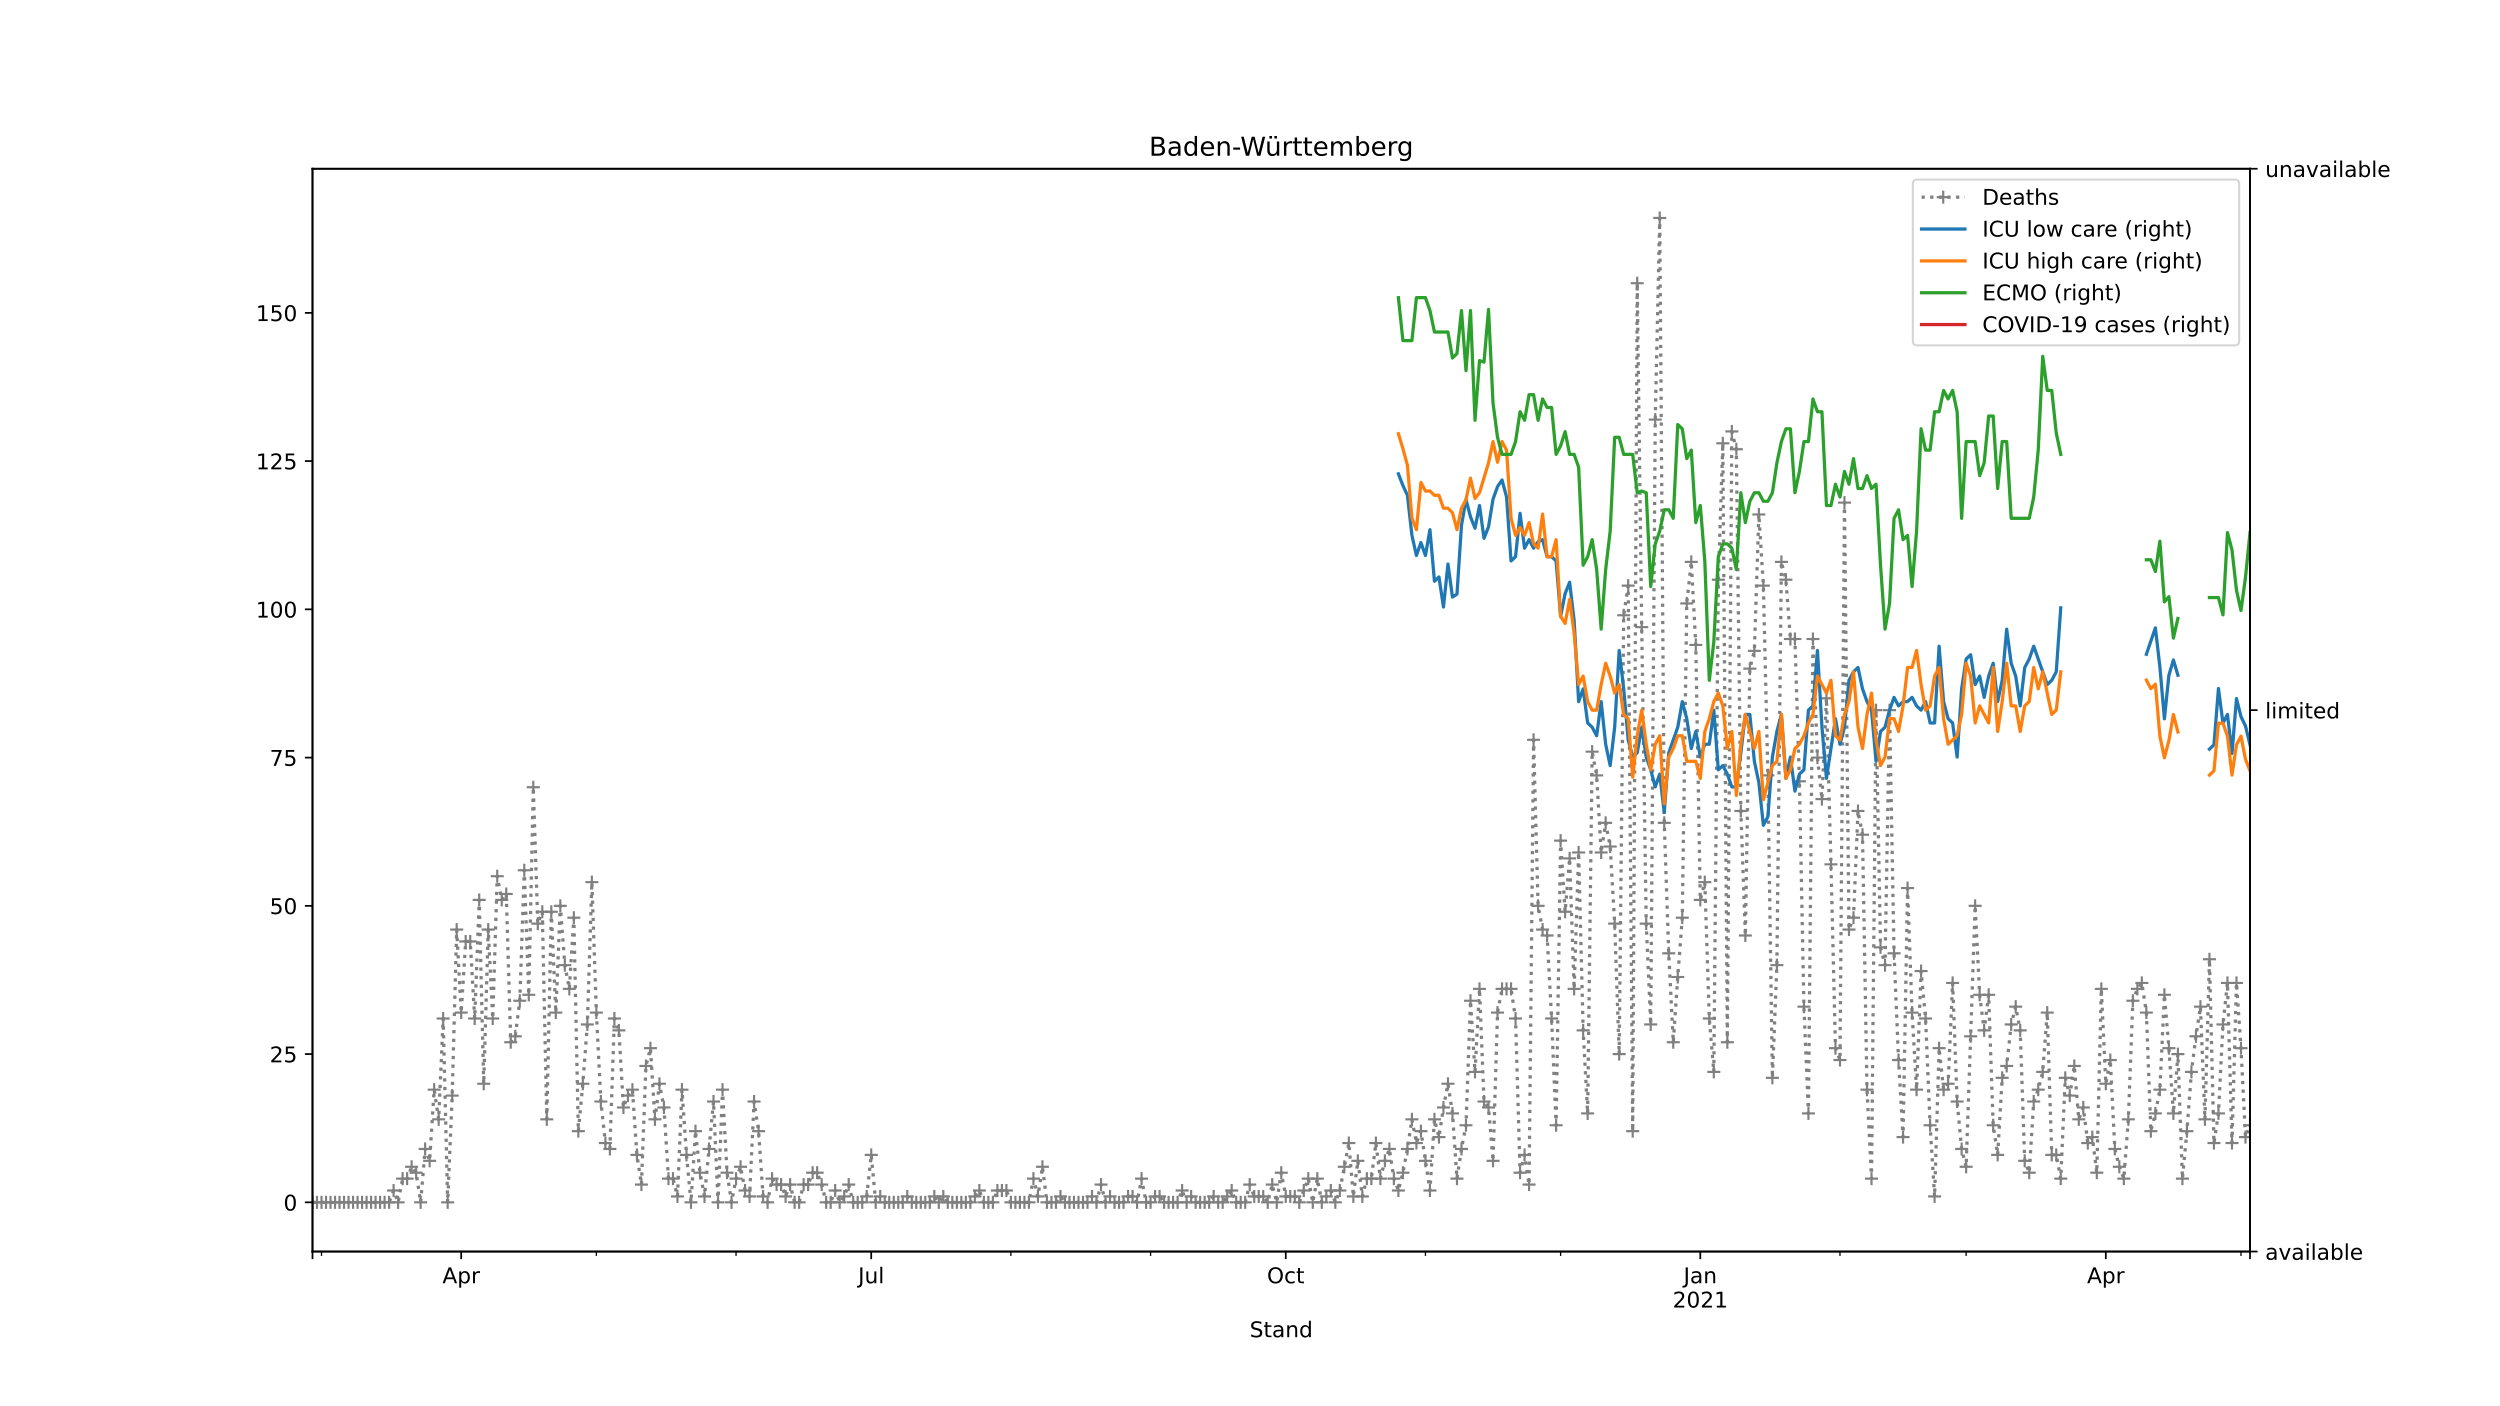 <?xml version="1.0" encoding="utf-8" standalone="no"?>
<!DOCTYPE svg PUBLIC "-//W3C//DTD SVG 1.1//EN"
  "http://www.w3.org/Graphics/SVG/1.1/DTD/svg11.dtd">
<!-- Created with matplotlib (https://matplotlib.org/) -->
<svg height="648pt" version="1.1" viewBox="0 0 1152 648" width="1152pt" xmlns="http://www.w3.org/2000/svg" xmlns:xlink="http://www.w3.org/1999/xlink">
 <defs>
  <style type="text/css">
*{stroke-linecap:butt;stroke-linejoin:round;}
  </style>
 </defs>
 <g id="figure_1">
  <g id="patch_1">
   <path d="M 0 648 
L 1152 648 
L 1152 0 
L 0 0 
z
" style="fill:#ffffff;"/>
  </g>
  <g id="axes_1">
   <g id="patch_2">
    <path d="M 144 576.72 
L 1036.8 576.72 
L 1036.8 77.76 
L 144 77.76 
z
" style="fill:#ffffff;"/>
   </g>
   <g id="matplotlib.axis_1">
    <g id="xtick_1">
     <g id="line2d_1">
      <defs>
       <path d="M 0 0 
L 0 3.5 
" id="m77d57b4ba0" style="stroke:#000000;stroke-width:0.8;"/>
      </defs>
      <g>
       <use style="stroke:#000000;stroke-width:0.8;" x="144" xlink:href="#m77d57b4ba0" y="576.72"/>
      </g>
     </g>
    </g>
    <g id="xtick_2">
     <g id="line2d_2">
      <g>
       <use style="stroke:#000000;stroke-width:0.8;" x="212.517" xlink:href="#m77d57b4ba0" y="576.72"/>
      </g>
     </g>
     <g id="text_1">
      <!-- Apr -->
      <defs>
       <path d="M 34.188 63.188 
L 20.797 26.906 
L 47.609 26.906 
z
M 28.609 72.906 
L 39.797 72.906 
L 67.578 0 
L 57.328 0 
L 50.688 18.703 
L 17.828 18.703 
L 11.188 0 
L 0.781 0 
z
" id="DejaVuSans-65"/>
       <path d="M 18.109 8.203 
L 18.109 -20.797 
L 9.078 -20.797 
L 9.078 54.688 
L 18.109 54.688 
L 18.109 46.391 
Q 20.953 51.266 25.266 53.625 
Q 29.594 56 35.594 56 
Q 45.562 56 51.781 48.094 
Q 58.016 40.188 58.016 27.297 
Q 58.016 14.406 51.781 6.484 
Q 45.562 -1.422 35.594 -1.422 
Q 29.594 -1.422 25.266 0.953 
Q 20.953 3.328 18.109 8.203 
z
M 48.688 27.297 
Q 48.688 37.203 44.609 42.844 
Q 40.531 48.484 33.406 48.484 
Q 26.266 48.484 22.188 42.844 
Q 18.109 37.203 18.109 27.297 
Q 18.109 17.391 22.188 11.75 
Q 26.266 6.109 33.406 6.109 
Q 40.531 6.109 44.609 11.75 
Q 48.688 17.391 48.688 27.297 
z
" id="DejaVuSans-112"/>
       <path d="M 41.109 46.297 
Q 39.594 47.172 37.812 47.578 
Q 36.031 48 33.891 48 
Q 26.266 48 22.188 43.047 
Q 18.109 38.094 18.109 28.812 
L 18.109 0 
L 9.078 0 
L 9.078 54.688 
L 18.109 54.688 
L 18.109 46.188 
Q 20.953 51.172 25.484 53.578 
Q 30.031 56 36.531 56 
Q 37.453 56 38.578 55.875 
Q 39.703 55.766 41.062 55.516 
z
" id="DejaVuSans-114"/>
      </defs>
      <g transform="translate(203.867 591.318)scale(0.1 -0.1)">
       <use xlink:href="#DejaVuSans-65"/>
       <use x="68.408" xlink:href="#DejaVuSans-112"/>
       <use x="131.885" xlink:href="#DejaVuSans-114"/>
      </g>
     </g>
    </g>
    <g id="xtick_3">
     <g id="line2d_3">
      <g>
       <use style="stroke:#000000;stroke-width:0.8;" x="401.459" xlink:href="#m77d57b4ba0" y="576.72"/>
      </g>
     </g>
     <g id="text_2">
      <!-- Jul -->
      <defs>
       <path d="M 9.812 72.906 
L 19.672 72.906 
L 19.672 5.078 
Q 19.672 -8.109 14.672 -14.062 
Q 9.672 -20.016 -1.422 -20.016 
L -5.172 -20.016 
L -5.172 -11.719 
L -2.094 -11.719 
Q 4.438 -11.719 7.125 -8.047 
Q 9.812 -4.391 9.812 5.078 
z
" id="DejaVuSans-74"/>
       <path d="M 8.5 21.578 
L 8.5 54.688 
L 17.484 54.688 
L 17.484 21.922 
Q 17.484 14.156 20.5 10.266 
Q 23.531 6.391 29.594 6.391 
Q 36.859 6.391 41.078 11.031 
Q 45.312 15.672 45.312 23.688 
L 45.312 54.688 
L 54.297 54.688 
L 54.297 0 
L 45.312 0 
L 45.312 8.406 
Q 42.047 3.422 37.719 1 
Q 33.406 -1.422 27.688 -1.422 
Q 18.266 -1.422 13.375 4.438 
Q 8.5 10.297 8.5 21.578 
z
M 31.109 56 
z
" id="DejaVuSans-117"/>
       <path d="M 9.422 75.984 
L 18.406 75.984 
L 18.406 0 
L 9.422 0 
z
" id="DejaVuSans-108"/>
      </defs>
      <g transform="translate(395.426 591.318)scale(0.1 -0.1)">
       <use xlink:href="#DejaVuSans-74"/>
       <use x="29.492" xlink:href="#DejaVuSans-117"/>
       <use x="92.871" xlink:href="#DejaVuSans-108"/>
      </g>
     </g>
    </g>
    <g id="xtick_4">
     <g id="line2d_4">
      <g>
       <use style="stroke:#000000;stroke-width:0.8;" x="592.476" xlink:href="#m77d57b4ba0" y="576.72"/>
      </g>
     </g>
     <g id="text_3">
      <!-- Oct -->
      <defs>
       <path d="M 39.406 66.219 
Q 28.656 66.219 22.328 58.203 
Q 16.016 50.203 16.016 36.375 
Q 16.016 22.609 22.328 14.594 
Q 28.656 6.594 39.406 6.594 
Q 50.141 6.594 56.422 14.594 
Q 62.703 22.609 62.703 36.375 
Q 62.703 50.203 56.422 58.203 
Q 50.141 66.219 39.406 66.219 
z
M 39.406 74.219 
Q 54.734 74.219 63.906 63.938 
Q 73.094 53.656 73.094 36.375 
Q 73.094 19.141 63.906 8.859 
Q 54.734 -1.422 39.406 -1.422 
Q 24.031 -1.422 14.812 8.828 
Q 5.609 19.094 5.609 36.375 
Q 5.609 53.656 14.812 63.938 
Q 24.031 74.219 39.406 74.219 
z
" id="DejaVuSans-79"/>
       <path d="M 48.781 52.594 
L 48.781 44.188 
Q 44.969 46.297 41.141 47.344 
Q 37.312 48.391 33.406 48.391 
Q 24.656 48.391 19.812 42.844 
Q 14.984 37.312 14.984 27.297 
Q 14.984 17.281 19.812 11.734 
Q 24.656 6.203 33.406 6.203 
Q 37.312 6.203 41.141 7.25 
Q 44.969 8.297 48.781 10.406 
L 48.781 2.094 
Q 45.016 0.344 40.984 -0.531 
Q 36.969 -1.422 32.422 -1.422 
Q 20.062 -1.422 12.781 6.344 
Q 5.516 14.109 5.516 27.297 
Q 5.516 40.672 12.859 48.328 
Q 20.219 56 33.016 56 
Q 37.156 56 41.109 55.141 
Q 45.062 54.297 48.781 52.594 
z
" id="DejaVuSans-99"/>
       <path d="M 18.312 70.219 
L 18.312 54.688 
L 36.812 54.688 
L 36.812 47.703 
L 18.312 47.703 
L 18.312 18.016 
Q 18.312 11.328 20.141 9.422 
Q 21.969 7.516 27.594 7.516 
L 36.812 7.516 
L 36.812 0 
L 27.594 0 
Q 17.188 0 13.234 3.875 
Q 9.281 7.766 9.281 18.016 
L 9.281 47.703 
L 2.688 47.703 
L 2.688 54.688 
L 9.281 54.688 
L 9.281 70.219 
z
" id="DejaVuSans-116"/>
      </defs>
      <g transform="translate(583.831 591.318)scale(0.1 -0.1)">
       <use xlink:href="#DejaVuSans-79"/>
       <use x="78.711" xlink:href="#DejaVuSans-99"/>
       <use x="133.691" xlink:href="#DejaVuSans-116"/>
      </g>
     </g>
    </g>
    <g id="xtick_5">
     <g id="line2d_5">
      <g>
       <use style="stroke:#000000;stroke-width:0.8;" x="783.494" xlink:href="#m77d57b4ba0" y="576.72"/>
      </g>
     </g>
     <g id="text_4">
      <!-- Jan -->
      <defs>
       <path d="M 34.281 27.484 
Q 23.391 27.484 19.188 25 
Q 14.984 22.516 14.984 16.5 
Q 14.984 11.719 18.141 8.906 
Q 21.297 6.109 26.703 6.109 
Q 34.188 6.109 38.703 11.406 
Q 43.219 16.703 43.219 25.484 
L 43.219 27.484 
z
M 52.203 31.203 
L 52.203 0 
L 43.219 0 
L 43.219 8.297 
Q 40.141 3.328 35.547 0.953 
Q 30.953 -1.422 24.312 -1.422 
Q 15.922 -1.422 10.953 3.297 
Q 6 8.016 6 15.922 
Q 6 25.141 12.172 29.828 
Q 18.359 34.516 30.609 34.516 
L 43.219 34.516 
L 43.219 35.406 
Q 43.219 41.609 39.141 45 
Q 35.062 48.391 27.688 48.391 
Q 23 48.391 18.547 47.266 
Q 14.109 46.141 10.016 43.891 
L 10.016 52.203 
Q 14.938 54.109 19.578 55.047 
Q 24.219 56 28.609 56 
Q 40.484 56 46.344 49.844 
Q 52.203 43.703 52.203 31.203 
z
" id="DejaVuSans-97"/>
       <path d="M 54.891 33.016 
L 54.891 0 
L 45.906 0 
L 45.906 32.719 
Q 45.906 40.484 42.875 44.328 
Q 39.844 48.188 33.797 48.188 
Q 26.516 48.188 22.312 43.547 
Q 18.109 38.922 18.109 30.906 
L 18.109 0 
L 9.078 0 
L 9.078 54.688 
L 18.109 54.688 
L 18.109 46.188 
Q 21.344 51.125 25.703 53.562 
Q 30.078 56 35.797 56 
Q 45.219 56 50.047 50.172 
Q 54.891 44.344 54.891 33.016 
z
" id="DejaVuSans-110"/>
      </defs>
      <g transform="translate(775.786 591.318)scale(0.1 -0.1)">
       <use xlink:href="#DejaVuSans-74"/>
       <use x="29.492" xlink:href="#DejaVuSans-97"/>
       <use x="90.771" xlink:href="#DejaVuSans-110"/>
      </g>
      <!-- 2021 -->
      <defs>
       <path d="M 19.188 8.297 
L 53.609 8.297 
L 53.609 0 
L 7.328 0 
L 7.328 8.297 
Q 12.938 14.109 22.625 23.891 
Q 32.328 33.688 34.812 36.531 
Q 39.547 41.844 41.422 45.531 
Q 43.312 49.219 43.312 52.781 
Q 43.312 58.594 39.234 62.25 
Q 35.156 65.922 28.609 65.922 
Q 23.969 65.922 18.812 64.312 
Q 13.672 62.703 7.812 59.422 
L 7.812 69.391 
Q 13.766 71.781 18.938 73 
Q 24.125 74.219 28.422 74.219 
Q 39.75 74.219 46.484 68.547 
Q 53.219 62.891 53.219 53.422 
Q 53.219 48.922 51.531 44.891 
Q 49.859 40.875 45.406 35.406 
Q 44.188 33.984 37.641 27.219 
Q 31.109 20.453 19.188 8.297 
z
" id="DejaVuSans-50"/>
       <path d="M 31.781 66.406 
Q 24.172 66.406 20.328 58.906 
Q 16.5 51.422 16.5 36.375 
Q 16.5 21.391 20.328 13.891 
Q 24.172 6.391 31.781 6.391 
Q 39.453 6.391 43.281 13.891 
Q 47.125 21.391 47.125 36.375 
Q 47.125 51.422 43.281 58.906 
Q 39.453 66.406 31.781 66.406 
z
M 31.781 74.219 
Q 44.047 74.219 50.516 64.516 
Q 56.984 54.828 56.984 36.375 
Q 56.984 17.969 50.516 8.266 
Q 44.047 -1.422 31.781 -1.422 
Q 19.531 -1.422 13.062 8.266 
Q 6.594 17.969 6.594 36.375 
Q 6.594 54.828 13.062 64.516 
Q 19.531 74.219 31.781 74.219 
z
" id="DejaVuSans-48"/>
       <path d="M 12.406 8.297 
L 28.516 8.297 
L 28.516 63.922 
L 10.984 60.406 
L 10.984 69.391 
L 28.422 72.906 
L 38.281 72.906 
L 38.281 8.297 
L 54.391 8.297 
L 54.391 0 
L 12.406 0 
z
" id="DejaVuSans-49"/>
      </defs>
      <g transform="translate(770.769 602.516)scale(0.1 -0.1)">
       <use xlink:href="#DejaVuSans-50"/>
       <use x="63.623" xlink:href="#DejaVuSans-48"/>
       <use x="127.246" xlink:href="#DejaVuSans-50"/>
       <use x="190.869" xlink:href="#DejaVuSans-49"/>
      </g>
     </g>
    </g>
    <g id="xtick_6">
     <g id="line2d_6">
      <g>
       <use style="stroke:#000000;stroke-width:0.8;" x="970.359" xlink:href="#m77d57b4ba0" y="576.72"/>
      </g>
     </g>
     <g id="text_5">
      <!-- Apr -->
      <g transform="translate(961.709 591.318)scale(0.1 -0.1)">
       <use xlink:href="#DejaVuSans-65"/>
       <use x="68.408" xlink:href="#DejaVuSans-112"/>
       <use x="131.885" xlink:href="#DejaVuSans-114"/>
      </g>
     </g>
    </g>
    <g id="xtick_7">
     <g id="line2d_7">
      <g>
       <use style="stroke:#000000;stroke-width:0.8;" x="1036.8" xlink:href="#m77d57b4ba0" y="576.72"/>
      </g>
     </g>
    </g>
    <g id="xtick_8">
     <g id="line2d_8">
      <defs>
       <path d="M 0 0 
L 0 2 
" id="md2fb3cc028" style="stroke:#000000;stroke-width:0.6;"/>
      </defs>
      <g>
       <use style="stroke:#000000;stroke-width:0.6;" x="148.153" xlink:href="#md2fb3cc028" y="576.72"/>
      </g>
     </g>
    </g>
    <g id="xtick_9">
     <g id="line2d_9">
      <g>
       <use style="stroke:#000000;stroke-width:0.6;" x="274.806" xlink:href="#md2fb3cc028" y="576.72"/>
      </g>
     </g>
    </g>
    <g id="xtick_10">
     <g id="line2d_10">
      <g>
       <use style="stroke:#000000;stroke-width:0.6;" x="339.17" xlink:href="#md2fb3cc028" y="576.72"/>
      </g>
     </g>
    </g>
    <g id="xtick_11">
     <g id="line2d_11">
      <g>
       <use style="stroke:#000000;stroke-width:0.6;" x="465.823" xlink:href="#md2fb3cc028" y="576.72"/>
      </g>
     </g>
    </g>
    <g id="xtick_12">
     <g id="line2d_12">
      <g>
       <use style="stroke:#000000;stroke-width:0.6;" x="530.188" xlink:href="#md2fb3cc028" y="576.72"/>
      </g>
     </g>
    </g>
    <g id="xtick_13">
     <g id="line2d_13">
      <g>
       <use style="stroke:#000000;stroke-width:0.6;" x="656.841" xlink:href="#md2fb3cc028" y="576.72"/>
      </g>
     </g>
    </g>
    <g id="xtick_14">
     <g id="line2d_14">
      <g>
       <use style="stroke:#000000;stroke-width:0.6;" x="719.129" xlink:href="#md2fb3cc028" y="576.72"/>
      </g>
     </g>
    </g>
    <g id="xtick_15">
     <g id="line2d_15">
      <g>
       <use style="stroke:#000000;stroke-width:0.6;" x="847.859" xlink:href="#md2fb3cc028" y="576.72"/>
      </g>
     </g>
    </g>
    <g id="xtick_16">
     <g id="line2d_16">
      <g>
       <use style="stroke:#000000;stroke-width:0.6;" x="905.994" xlink:href="#md2fb3cc028" y="576.72"/>
      </g>
     </g>
    </g>
    <g id="xtick_17">
     <g id="line2d_17">
      <g>
       <use style="stroke:#000000;stroke-width:0.6;" x="1032.647" xlink:href="#md2fb3cc028" y="576.72"/>
      </g>
     </g>
    </g>
    <g id="text_6">
     <!-- Stand -->
     <defs>
      <path d="M 53.516 70.516 
L 53.516 60.891 
Q 47.906 63.578 42.922 64.891 
Q 37.938 66.219 33.297 66.219 
Q 25.25 66.219 20.875 63.094 
Q 16.5 59.969 16.5 54.203 
Q 16.5 49.359 19.406 46.891 
Q 22.312 44.438 30.422 42.922 
L 36.375 41.703 
Q 47.406 39.594 52.656 34.297 
Q 57.906 29 57.906 20.125 
Q 57.906 9.516 50.797 4.047 
Q 43.703 -1.422 29.984 -1.422 
Q 24.812 -1.422 18.969 -0.25 
Q 13.141 0.922 6.891 3.219 
L 6.891 13.375 
Q 12.891 10.016 18.656 8.297 
Q 24.422 6.594 29.984 6.594 
Q 38.422 6.594 43.016 9.906 
Q 47.609 13.234 47.609 19.391 
Q 47.609 24.75 44.312 27.781 
Q 41.016 30.812 33.5 32.328 
L 27.484 33.5 
Q 16.453 35.688 11.516 40.375 
Q 6.594 45.062 6.594 53.422 
Q 6.594 63.094 13.406 68.656 
Q 20.219 74.219 32.172 74.219 
Q 37.312 74.219 42.625 73.281 
Q 47.953 72.359 53.516 70.516 
z
" id="DejaVuSans-83"/>
      <path d="M 45.406 46.391 
L 45.406 75.984 
L 54.391 75.984 
L 54.391 0 
L 45.406 0 
L 45.406 8.203 
Q 42.578 3.328 38.25 0.953 
Q 33.938 -1.422 27.875 -1.422 
Q 17.969 -1.422 11.734 6.484 
Q 5.516 14.406 5.516 27.297 
Q 5.516 40.188 11.734 48.094 
Q 17.969 56 27.875 56 
Q 33.938 56 38.25 53.625 
Q 42.578 51.266 45.406 46.391 
z
M 14.797 27.297 
Q 14.797 17.391 18.875 11.75 
Q 22.953 6.109 30.078 6.109 
Q 37.203 6.109 41.297 11.75 
Q 45.406 17.391 45.406 27.297 
Q 45.406 37.203 41.297 42.844 
Q 37.203 48.484 30.078 48.484 
Q 22.953 48.484 18.875 42.844 
Q 14.797 37.203 14.797 27.297 
z
" id="DejaVuSans-100"/>
     </defs>
     <g transform="translate(575.859 616.194)scale(0.1 -0.1)">
      <use xlink:href="#DejaVuSans-83"/>
      <use x="63.477" xlink:href="#DejaVuSans-116"/>
      <use x="102.686" xlink:href="#DejaVuSans-97"/>
      <use x="163.965" xlink:href="#DejaVuSans-110"/>
      <use x="227.344" xlink:href="#DejaVuSans-100"/>
     </g>
    </g>
   </g>
   <g id="matplotlib.axis_2">
    <g id="ytick_1">
     <g id="line2d_18">
      <defs>
       <path d="M 0 0 
L -3.5 0 
" id="meeaf9293db" style="stroke:#000000;stroke-width:0.8;"/>
      </defs>
      <g>
       <use style="stroke:#000000;stroke-width:0.8;" x="144" xlink:href="#meeaf9293db" y="554.04"/>
      </g>
     </g>
     <g id="text_7">
      <!-- 0 -->
      <g transform="translate(130.637 557.839)scale(0.1 -0.1)">
       <use xlink:href="#DejaVuSans-48"/>
      </g>
     </g>
    </g>
    <g id="ytick_2">
     <g id="line2d_19">
      <g>
       <use style="stroke:#000000;stroke-width:0.8;" x="144" xlink:href="#meeaf9293db" y="485.727"/>
      </g>
     </g>
     <g id="text_8">
      <!-- 25 -->
      <defs>
       <path d="M 10.797 72.906 
L 49.516 72.906 
L 49.516 64.594 
L 19.828 64.594 
L 19.828 46.734 
Q 21.969 47.469 24.109 47.828 
Q 26.266 48.188 28.422 48.188 
Q 40.625 48.188 47.75 41.5 
Q 54.891 34.812 54.891 23.391 
Q 54.891 11.625 47.562 5.094 
Q 40.234 -1.422 26.906 -1.422 
Q 22.312 -1.422 17.547 -0.641 
Q 12.797 0.141 7.719 1.703 
L 7.719 11.625 
Q 12.109 9.234 16.797 8.062 
Q 21.484 6.891 26.703 6.891 
Q 35.156 6.891 40.078 11.328 
Q 45.016 15.766 45.016 23.391 
Q 45.016 31 40.078 35.438 
Q 35.156 39.891 26.703 39.891 
Q 22.75 39.891 18.812 39.016 
Q 14.891 38.141 10.797 36.281 
z
" id="DejaVuSans-53"/>
      </defs>
      <g transform="translate(124.275 489.526)scale(0.1 -0.1)">
       <use xlink:href="#DejaVuSans-50"/>
       <use x="63.623" xlink:href="#DejaVuSans-53"/>
      </g>
     </g>
    </g>
    <g id="ytick_3">
     <g id="line2d_20">
      <g>
       <use style="stroke:#000000;stroke-width:0.8;" x="144" xlink:href="#meeaf9293db" y="417.413"/>
      </g>
     </g>
     <g id="text_9">
      <!-- 50 -->
      <g transform="translate(124.275 421.213)scale(0.1 -0.1)">
       <use xlink:href="#DejaVuSans-53"/>
       <use x="63.623" xlink:href="#DejaVuSans-48"/>
      </g>
     </g>
    </g>
    <g id="ytick_4">
     <g id="line2d_21">
      <g>
       <use style="stroke:#000000;stroke-width:0.8;" x="144" xlink:href="#meeaf9293db" y="349.1"/>
      </g>
     </g>
     <g id="text_10">
      <!-- 75 -->
      <defs>
       <path d="M 8.203 72.906 
L 55.078 72.906 
L 55.078 68.703 
L 28.609 0 
L 18.312 0 
L 43.219 64.594 
L 8.203 64.594 
z
" id="DejaVuSans-55"/>
      </defs>
      <g transform="translate(124.275 352.899)scale(0.1 -0.1)">
       <use xlink:href="#DejaVuSans-55"/>
       <use x="63.623" xlink:href="#DejaVuSans-53"/>
      </g>
     </g>
    </g>
    <g id="ytick_5">
     <g id="line2d_22">
      <g>
       <use style="stroke:#000000;stroke-width:0.8;" x="144" xlink:href="#meeaf9293db" y="280.787"/>
      </g>
     </g>
     <g id="text_11">
      <!-- 100 -->
      <g transform="translate(117.912 284.586)scale(0.1 -0.1)">
       <use xlink:href="#DejaVuSans-49"/>
       <use x="63.623" xlink:href="#DejaVuSans-48"/>
       <use x="127.246" xlink:href="#DejaVuSans-48"/>
      </g>
     </g>
    </g>
    <g id="ytick_6">
     <g id="line2d_23">
      <g>
       <use style="stroke:#000000;stroke-width:0.8;" x="144" xlink:href="#meeaf9293db" y="212.474"/>
      </g>
     </g>
     <g id="text_12">
      <!-- 125 -->
      <g transform="translate(117.912 216.273)scale(0.1 -0.1)">
       <use xlink:href="#DejaVuSans-49"/>
       <use x="63.623" xlink:href="#DejaVuSans-50"/>
       <use x="127.246" xlink:href="#DejaVuSans-53"/>
      </g>
     </g>
    </g>
    <g id="ytick_7">
     <g id="line2d_24">
      <g>
       <use style="stroke:#000000;stroke-width:0.8;" x="144" xlink:href="#meeaf9293db" y="144.16"/>
      </g>
     </g>
     <g id="text_13">
      <!-- 150 -->
      <g transform="translate(117.912 147.96)scale(0.1 -0.1)">
       <use xlink:href="#DejaVuSans-49"/>
       <use x="63.623" xlink:href="#DejaVuSans-53"/>
       <use x="127.246" xlink:href="#DejaVuSans-48"/>
      </g>
     </g>
    </g>
   </g>
   <g id="line2d_25">
    <path clip-path="url(#p39dba91f06)" d="M 144 554.04 
L 179.297 554.04 
L 181.373 548.575 
L 183.449 554.04 
L 185.526 543.11 
L 187.602 543.11 
L 189.678 537.645 
L 191.754 540.377 
L 193.831 554.04 
L 195.907 529.447 
L 197.983 534.912 
L 200.06 502.122 
L 202.136 515.785 
L 204.212 469.332 
L 206.288 554.04 
L 208.365 504.854 
L 210.441 428.344 
L 212.517 466.599 
L 214.593 433.809 
L 216.67 433.809 
L 218.746 469.332 
L 220.822 414.681 
L 222.899 499.389 
L 224.975 428.344 
L 227.051 469.332 
L 229.127 403.751 
L 231.204 414.681 
L 233.28 411.948 
L 235.356 480.262 
L 237.433 477.529 
L 239.509 461.134 
L 241.585 401.018 
L 243.661 458.401 
L 245.738 362.763 
L 247.814 425.611 
L 249.89 420.146 
L 251.967 515.785 
L 254.043 420.146 
L 256.119 466.599 
L 258.195 417.413 
L 260.272 444.739 
L 262.348 455.669 
L 264.424 422.879 
L 266.5 521.25 
L 268.577 499.389 
L 270.653 472.064 
L 272.729 406.483 
L 274.806 466.599 
L 276.882 507.587 
L 278.958 526.715 
L 281.034 529.447 
L 283.111 469.332 
L 285.187 474.797 
L 287.263 510.32 
L 289.34 504.854 
L 291.416 502.122 
L 293.492 532.18 
L 295.568 545.842 
L 297.645 491.192 
L 299.721 482.994 
L 301.797 515.785 
L 303.873 499.389 
L 305.95 510.32 
L 308.026 543.11 
L 310.102 543.11 
L 312.179 551.307 
L 314.255 502.122 
L 316.331 532.18 
L 318.407 554.04 
L 320.484 521.25 
L 322.56 540.377 
L 324.636 551.307 
L 328.789 507.587 
L 330.865 554.04 
L 332.941 502.122 
L 335.018 540.377 
L 337.094 554.04 
L 339.17 543.11 
L 341.247 537.645 
L 343.323 548.575 
L 345.399 551.307 
L 347.475 507.587 
L 349.552 521.25 
L 351.628 551.307 
L 353.704 554.04 
L 355.78 543.11 
L 357.857 545.842 
L 359.933 545.842 
L 362.009 551.307 
L 364.086 545.842 
L 366.162 554.04 
L 368.238 554.04 
L 370.314 545.842 
L 372.391 545.842 
L 374.467 540.377 
L 376.543 540.377 
L 378.62 545.842 
L 380.696 554.04 
L 382.772 554.04 
L 384.848 548.575 
L 386.925 554.04 
L 389.001 551.307 
L 391.077 545.842 
L 393.153 554.04 
L 397.306 554.04 
L 399.382 551.307 
L 401.459 532.18 
L 403.535 554.04 
L 405.611 551.307 
L 407.687 554.04 
L 415.993 554.04 
L 418.069 551.307 
L 420.145 554.04 
L 428.45 554.04 
L 430.527 551.307 
L 432.603 554.04 
L 434.679 551.307 
L 436.755 554.04 
L 447.137 554.04 
L 451.289 548.575 
L 453.366 554.04 
L 457.518 554.04 
L 459.594 548.575 
L 463.747 548.575 
L 465.823 554.04 
L 474.128 554.04 
L 476.205 543.11 
L 478.281 551.307 
L 480.357 537.645 
L 482.433 554.04 
L 486.586 554.04 
L 488.662 551.307 
L 490.739 554.04 
L 501.12 554.04 
L 503.196 551.307 
L 505.273 554.04 
L 507.349 545.842 
L 509.425 554.04 
L 511.501 551.307 
L 513.578 554.04 
L 517.73 554.04 
L 519.807 551.307 
L 521.883 551.307 
L 523.959 554.04 
L 526.035 543.11 
L 528.112 554.04 
L 530.188 554.04 
L 532.264 551.307 
L 534.34 551.307 
L 536.417 554.04 
L 542.646 554.04 
L 544.722 548.575 
L 546.798 554.04 
L 548.874 551.307 
L 550.951 554.04 
L 557.18 554.04 
L 559.256 551.307 
L 561.332 554.04 
L 563.408 554.04 
L 567.561 548.575 
L 569.637 554.04 
L 573.79 554.04 
L 575.866 545.842 
L 577.942 551.307 
L 582.095 551.307 
L 584.171 554.04 
L 586.247 545.842 
L 588.324 554.04 
L 590.4 540.377 
L 592.476 551.307 
L 596.629 551.307 
L 598.705 554.04 
L 602.858 543.11 
L 604.934 554.04 
L 607.01 543.11 
L 609.087 554.04 
L 613.239 548.575 
L 615.315 554.04 
L 617.392 548.575 
L 621.544 526.715 
L 623.62 551.307 
L 625.697 534.912 
L 627.773 551.307 
L 629.849 543.11 
L 631.926 543.11 
L 634.002 526.715 
L 636.078 543.11 
L 638.154 534.912 
L 640.231 529.447 
L 642.307 543.11 
L 644.383 548.575 
L 646.46 540.377 
L 648.536 529.447 
L 650.612 515.785 
L 652.688 526.715 
L 654.765 521.25 
L 658.917 548.575 
L 660.993 515.785 
L 663.07 523.982 
L 665.146 510.32 
L 667.222 499.389 
L 669.299 513.052 
L 671.375 543.11 
L 673.451 529.447 
L 675.527 518.517 
L 677.604 461.134 
L 679.68 493.924 
L 681.756 455.669 
L 683.833 507.587 
L 685.909 510.32 
L 687.985 534.912 
L 690.061 466.599 
L 692.138 455.669 
L 696.29 455.669 
L 698.367 469.332 
L 700.443 540.377 
L 702.519 532.18 
L 704.595 545.842 
L 706.672 340.903 
L 708.748 417.413 
L 710.824 428.344 
L 712.9 431.076 
L 714.977 469.332 
L 717.053 518.517 
L 719.129 387.356 
L 721.206 420.146 
L 723.282 395.553 
L 725.358 455.669 
L 727.434 392.821 
L 729.511 474.797 
L 731.587 513.052 
L 733.663 346.368 
L 735.74 357.298 
L 737.816 392.821 
L 739.892 379.158 
L 741.968 390.088 
L 744.045 425.611 
L 746.121 485.727 
L 748.197 283.52 
L 750.273 269.857 
L 752.35 521.25 
L 754.426 130.498 
L 756.502 288.985 
L 758.579 425.611 
L 760.655 472.064 
L 762.731 193.346 
L 764.807 100.44 
L 766.884 379.158 
L 768.96 439.274 
L 771.036 480.262 
L 773.113 450.204 
L 775.189 422.879 
L 777.265 278.054 
L 779.341 258.927 
L 781.418 297.182 
L 783.494 414.681 
L 785.57 406.483 
L 787.647 469.332 
L 789.723 493.924 
L 791.799 267.124 
L 793.875 204.276 
L 795.952 480.262 
L 798.028 198.811 
L 800.104 207.009 
L 802.18 373.693 
L 804.257 431.076 
L 806.333 308.112 
L 808.409 299.915 
L 810.486 237.067 
L 812.562 269.857 
L 814.638 357.298 
L 816.714 496.657 
L 818.791 444.739 
L 820.867 258.927 
L 822.943 267.124 
L 825.02 294.45 
L 827.096 294.45 
L 829.172 360.03 
L 831.248 463.867 
L 833.325 513.052 
L 835.401 294.45 
L 837.477 349.1 
L 839.553 368.228 
L 841.63 321.775 
L 843.706 398.286 
L 845.782 482.994 
L 847.859 488.459 
L 849.935 231.601 
L 852.011 428.344 
L 854.087 422.879 
L 856.164 373.693 
L 858.24 384.623 
L 860.316 502.122 
L 862.393 543.11 
L 864.469 327.24 
L 866.545 436.541 
L 868.621 444.739 
L 870.698 327.24 
L 872.774 439.274 
L 874.85 488.459 
L 876.927 523.982 
L 879.003 409.216 
L 881.079 466.599 
L 883.155 502.122 
L 885.232 447.471 
L 887.308 469.332 
L 889.384 518.517 
L 891.46 551.307 
L 893.537 482.994 
L 895.613 502.122 
L 897.689 499.389 
L 899.766 452.936 
L 901.842 507.587 
L 903.918 529.447 
L 905.994 537.645 
L 910.147 417.413 
L 912.223 458.401 
L 914.3 474.797 
L 916.376 458.401 
L 918.452 518.517 
L 920.528 532.18 
L 922.605 496.657 
L 924.681 491.192 
L 926.757 472.064 
L 928.833 463.867 
L 930.91 474.797 
L 932.986 534.912 
L 935.062 540.377 
L 937.139 507.587 
L 939.215 502.122 
L 941.291 493.924 
L 943.367 466.599 
L 945.444 532.18 
L 947.52 532.18 
L 949.596 543.11 
L 951.673 496.657 
L 953.749 504.854 
L 955.825 491.192 
L 957.901 515.785 
L 959.978 510.32 
L 962.054 526.715 
L 964.13 523.982 
L 966.207 540.377 
L 968.283 455.669 
L 970.359 499.389 
L 972.435 488.459 
L 974.512 529.447 
L 976.588 537.645 
L 978.664 543.11 
L 980.74 515.785 
L 982.817 461.134 
L 984.893 455.669 
L 986.969 452.936 
L 989.046 466.599 
L 991.122 521.25 
L 993.198 513.052 
L 995.274 502.122 
L 997.351 458.401 
L 999.427 482.994 
L 1001.503 513.052 
L 1003.58 485.727 
L 1005.656 543.11 
L 1007.732 521.25 
L 1009.808 493.924 
L 1011.885 477.529 
L 1013.961 463.867 
L 1016.037 515.785 
L 1018.113 442.006 
L 1020.19 526.715 
L 1022.266 513.052 
L 1024.342 472.064 
L 1026.419 452.936 
L 1028.495 526.715 
L 1030.571 452.936 
L 1032.647 482.994 
L 1034.724 523.982 
L 1036.8 518.517 
L 1036.8 518.517 
" style="fill:none;stroke:#808080;stroke-dasharray:1.5,2.475;stroke-dashoffset:0;stroke-width:1.5;"/>
    <defs>
     <path d="M -3 0 
L 3 0 
M 0 3 
L 0 -3 
" id="mdc155d6e99" style="stroke:#808080;"/>
    </defs>
    <g clip-path="url(#p39dba91f06)">
     <use style="fill:#808080;stroke:#808080;" x="144" xlink:href="#mdc155d6e99" y="554.04"/>
     <use style="fill:#808080;stroke:#808080;" x="146.076" xlink:href="#mdc155d6e99" y="554.04"/>
     <use style="fill:#808080;stroke:#808080;" x="148.153" xlink:href="#mdc155d6e99" y="554.04"/>
     <use style="fill:#808080;stroke:#808080;" x="150.229" xlink:href="#mdc155d6e99" y="554.04"/>
     <use style="fill:#808080;stroke:#808080;" x="152.305" xlink:href="#mdc155d6e99" y="554.04"/>
     <use style="fill:#808080;stroke:#808080;" x="154.381" xlink:href="#mdc155d6e99" y="554.04"/>
     <use style="fill:#808080;stroke:#808080;" x="156.458" xlink:href="#mdc155d6e99" y="554.04"/>
     <use style="fill:#808080;stroke:#808080;" x="158.534" xlink:href="#mdc155d6e99" y="554.04"/>
     <use style="fill:#808080;stroke:#808080;" x="160.61" xlink:href="#mdc155d6e99" y="554.04"/>
     <use style="fill:#808080;stroke:#808080;" x="162.687" xlink:href="#mdc155d6e99" y="554.04"/>
     <use style="fill:#808080;stroke:#808080;" x="164.763" xlink:href="#mdc155d6e99" y="554.04"/>
     <use style="fill:#808080;stroke:#808080;" x="166.839" xlink:href="#mdc155d6e99" y="554.04"/>
     <use style="fill:#808080;stroke:#808080;" x="168.915" xlink:href="#mdc155d6e99" y="554.04"/>
     <use style="fill:#808080;stroke:#808080;" x="170.992" xlink:href="#mdc155d6e99" y="554.04"/>
     <use style="fill:#808080;stroke:#808080;" x="173.068" xlink:href="#mdc155d6e99" y="554.04"/>
     <use style="fill:#808080;stroke:#808080;" x="175.144" xlink:href="#mdc155d6e99" y="554.04"/>
     <use style="fill:#808080;stroke:#808080;" x="177.22" xlink:href="#mdc155d6e99" y="554.04"/>
     <use style="fill:#808080;stroke:#808080;" x="179.297" xlink:href="#mdc155d6e99" y="554.04"/>
     <use style="fill:#808080;stroke:#808080;" x="181.373" xlink:href="#mdc155d6e99" y="548.575"/>
     <use style="fill:#808080;stroke:#808080;" x="183.449" xlink:href="#mdc155d6e99" y="554.04"/>
     <use style="fill:#808080;stroke:#808080;" x="185.526" xlink:href="#mdc155d6e99" y="543.11"/>
     <use style="fill:#808080;stroke:#808080;" x="187.602" xlink:href="#mdc155d6e99" y="543.11"/>
     <use style="fill:#808080;stroke:#808080;" x="189.678" xlink:href="#mdc155d6e99" y="537.645"/>
     <use style="fill:#808080;stroke:#808080;" x="191.754" xlink:href="#mdc155d6e99" y="540.377"/>
     <use style="fill:#808080;stroke:#808080;" x="193.831" xlink:href="#mdc155d6e99" y="554.04"/>
     <use style="fill:#808080;stroke:#808080;" x="195.907" xlink:href="#mdc155d6e99" y="529.447"/>
     <use style="fill:#808080;stroke:#808080;" x="197.983" xlink:href="#mdc155d6e99" y="534.912"/>
     <use style="fill:#808080;stroke:#808080;" x="200.06" xlink:href="#mdc155d6e99" y="502.122"/>
     <use style="fill:#808080;stroke:#808080;" x="202.136" xlink:href="#mdc155d6e99" y="515.785"/>
     <use style="fill:#808080;stroke:#808080;" x="204.212" xlink:href="#mdc155d6e99" y="469.332"/>
     <use style="fill:#808080;stroke:#808080;" x="206.288" xlink:href="#mdc155d6e99" y="554.04"/>
     <use style="fill:#808080;stroke:#808080;" x="208.365" xlink:href="#mdc155d6e99" y="504.854"/>
     <use style="fill:#808080;stroke:#808080;" x="210.441" xlink:href="#mdc155d6e99" y="428.344"/>
     <use style="fill:#808080;stroke:#808080;" x="212.517" xlink:href="#mdc155d6e99" y="466.599"/>
     <use style="fill:#808080;stroke:#808080;" x="214.593" xlink:href="#mdc155d6e99" y="433.809"/>
     <use style="fill:#808080;stroke:#808080;" x="216.67" xlink:href="#mdc155d6e99" y="433.809"/>
     <use style="fill:#808080;stroke:#808080;" x="218.746" xlink:href="#mdc155d6e99" y="469.332"/>
     <use style="fill:#808080;stroke:#808080;" x="220.822" xlink:href="#mdc155d6e99" y="414.681"/>
     <use style="fill:#808080;stroke:#808080;" x="222.899" xlink:href="#mdc155d6e99" y="499.389"/>
     <use style="fill:#808080;stroke:#808080;" x="224.975" xlink:href="#mdc155d6e99" y="428.344"/>
     <use style="fill:#808080;stroke:#808080;" x="227.051" xlink:href="#mdc155d6e99" y="469.332"/>
     <use style="fill:#808080;stroke:#808080;" x="229.127" xlink:href="#mdc155d6e99" y="403.751"/>
     <use style="fill:#808080;stroke:#808080;" x="231.204" xlink:href="#mdc155d6e99" y="414.681"/>
     <use style="fill:#808080;stroke:#808080;" x="233.28" xlink:href="#mdc155d6e99" y="411.948"/>
     <use style="fill:#808080;stroke:#808080;" x="235.356" xlink:href="#mdc155d6e99" y="480.262"/>
     <use style="fill:#808080;stroke:#808080;" x="237.433" xlink:href="#mdc155d6e99" y="477.529"/>
     <use style="fill:#808080;stroke:#808080;" x="239.509" xlink:href="#mdc155d6e99" y="461.134"/>
     <use style="fill:#808080;stroke:#808080;" x="241.585" xlink:href="#mdc155d6e99" y="401.018"/>
     <use style="fill:#808080;stroke:#808080;" x="243.661" xlink:href="#mdc155d6e99" y="458.401"/>
     <use style="fill:#808080;stroke:#808080;" x="245.738" xlink:href="#mdc155d6e99" y="362.763"/>
     <use style="fill:#808080;stroke:#808080;" x="247.814" xlink:href="#mdc155d6e99" y="425.611"/>
     <use style="fill:#808080;stroke:#808080;" x="249.89" xlink:href="#mdc155d6e99" y="420.146"/>
     <use style="fill:#808080;stroke:#808080;" x="251.967" xlink:href="#mdc155d6e99" y="515.785"/>
     <use style="fill:#808080;stroke:#808080;" x="254.043" xlink:href="#mdc155d6e99" y="420.146"/>
     <use style="fill:#808080;stroke:#808080;" x="256.119" xlink:href="#mdc155d6e99" y="466.599"/>
     <use style="fill:#808080;stroke:#808080;" x="258.195" xlink:href="#mdc155d6e99" y="417.413"/>
     <use style="fill:#808080;stroke:#808080;" x="260.272" xlink:href="#mdc155d6e99" y="444.739"/>
     <use style="fill:#808080;stroke:#808080;" x="262.348" xlink:href="#mdc155d6e99" y="455.669"/>
     <use style="fill:#808080;stroke:#808080;" x="264.424" xlink:href="#mdc155d6e99" y="422.879"/>
     <use style="fill:#808080;stroke:#808080;" x="266.5" xlink:href="#mdc155d6e99" y="521.25"/>
     <use style="fill:#808080;stroke:#808080;" x="268.577" xlink:href="#mdc155d6e99" y="499.389"/>
     <use style="fill:#808080;stroke:#808080;" x="270.653" xlink:href="#mdc155d6e99" y="472.064"/>
     <use style="fill:#808080;stroke:#808080;" x="272.729" xlink:href="#mdc155d6e99" y="406.483"/>
     <use style="fill:#808080;stroke:#808080;" x="274.806" xlink:href="#mdc155d6e99" y="466.599"/>
     <use style="fill:#808080;stroke:#808080;" x="276.882" xlink:href="#mdc155d6e99" y="507.587"/>
     <use style="fill:#808080;stroke:#808080;" x="278.958" xlink:href="#mdc155d6e99" y="526.715"/>
     <use style="fill:#808080;stroke:#808080;" x="281.034" xlink:href="#mdc155d6e99" y="529.447"/>
     <use style="fill:#808080;stroke:#808080;" x="283.111" xlink:href="#mdc155d6e99" y="469.332"/>
     <use style="fill:#808080;stroke:#808080;" x="285.187" xlink:href="#mdc155d6e99" y="474.797"/>
     <use style="fill:#808080;stroke:#808080;" x="287.263" xlink:href="#mdc155d6e99" y="510.32"/>
     <use style="fill:#808080;stroke:#808080;" x="289.34" xlink:href="#mdc155d6e99" y="504.854"/>
     <use style="fill:#808080;stroke:#808080;" x="291.416" xlink:href="#mdc155d6e99" y="502.122"/>
     <use style="fill:#808080;stroke:#808080;" x="293.492" xlink:href="#mdc155d6e99" y="532.18"/>
     <use style="fill:#808080;stroke:#808080;" x="295.568" xlink:href="#mdc155d6e99" y="545.842"/>
     <use style="fill:#808080;stroke:#808080;" x="297.645" xlink:href="#mdc155d6e99" y="491.192"/>
     <use style="fill:#808080;stroke:#808080;" x="299.721" xlink:href="#mdc155d6e99" y="482.994"/>
     <use style="fill:#808080;stroke:#808080;" x="301.797" xlink:href="#mdc155d6e99" y="515.785"/>
     <use style="fill:#808080;stroke:#808080;" x="303.873" xlink:href="#mdc155d6e99" y="499.389"/>
     <use style="fill:#808080;stroke:#808080;" x="305.95" xlink:href="#mdc155d6e99" y="510.32"/>
     <use style="fill:#808080;stroke:#808080;" x="308.026" xlink:href="#mdc155d6e99" y="543.11"/>
     <use style="fill:#808080;stroke:#808080;" x="310.102" xlink:href="#mdc155d6e99" y="543.11"/>
     <use style="fill:#808080;stroke:#808080;" x="312.179" xlink:href="#mdc155d6e99" y="551.307"/>
     <use style="fill:#808080;stroke:#808080;" x="314.255" xlink:href="#mdc155d6e99" y="502.122"/>
     <use style="fill:#808080;stroke:#808080;" x="316.331" xlink:href="#mdc155d6e99" y="532.18"/>
     <use style="fill:#808080;stroke:#808080;" x="318.407" xlink:href="#mdc155d6e99" y="554.04"/>
     <use style="fill:#808080;stroke:#808080;" x="320.484" xlink:href="#mdc155d6e99" y="521.25"/>
     <use style="fill:#808080;stroke:#808080;" x="322.56" xlink:href="#mdc155d6e99" y="540.377"/>
     <use style="fill:#808080;stroke:#808080;" x="324.636" xlink:href="#mdc155d6e99" y="551.307"/>
     <use style="fill:#808080;stroke:#808080;" x="326.713" xlink:href="#mdc155d6e99" y="529.447"/>
     <use style="fill:#808080;stroke:#808080;" x="328.789" xlink:href="#mdc155d6e99" y="507.587"/>
     <use style="fill:#808080;stroke:#808080;" x="330.865" xlink:href="#mdc155d6e99" y="554.04"/>
     <use style="fill:#808080;stroke:#808080;" x="332.941" xlink:href="#mdc155d6e99" y="502.122"/>
     <use style="fill:#808080;stroke:#808080;" x="335.018" xlink:href="#mdc155d6e99" y="540.377"/>
     <use style="fill:#808080;stroke:#808080;" x="337.094" xlink:href="#mdc155d6e99" y="554.04"/>
     <use style="fill:#808080;stroke:#808080;" x="339.17" xlink:href="#mdc155d6e99" y="543.11"/>
     <use style="fill:#808080;stroke:#808080;" x="341.247" xlink:href="#mdc155d6e99" y="537.645"/>
     <use style="fill:#808080;stroke:#808080;" x="343.323" xlink:href="#mdc155d6e99" y="548.575"/>
     <use style="fill:#808080;stroke:#808080;" x="345.399" xlink:href="#mdc155d6e99" y="551.307"/>
     <use style="fill:#808080;stroke:#808080;" x="347.475" xlink:href="#mdc155d6e99" y="507.587"/>
     <use style="fill:#808080;stroke:#808080;" x="349.552" xlink:href="#mdc155d6e99" y="521.25"/>
     <use style="fill:#808080;stroke:#808080;" x="351.628" xlink:href="#mdc155d6e99" y="551.307"/>
     <use style="fill:#808080;stroke:#808080;" x="353.704" xlink:href="#mdc155d6e99" y="554.04"/>
     <use style="fill:#808080;stroke:#808080;" x="355.78" xlink:href="#mdc155d6e99" y="543.11"/>
     <use style="fill:#808080;stroke:#808080;" x="357.857" xlink:href="#mdc155d6e99" y="545.842"/>
     <use style="fill:#808080;stroke:#808080;" x="359.933" xlink:href="#mdc155d6e99" y="545.842"/>
     <use style="fill:#808080;stroke:#808080;" x="362.009" xlink:href="#mdc155d6e99" y="551.307"/>
     <use style="fill:#808080;stroke:#808080;" x="364.086" xlink:href="#mdc155d6e99" y="545.842"/>
     <use style="fill:#808080;stroke:#808080;" x="366.162" xlink:href="#mdc155d6e99" y="554.04"/>
     <use style="fill:#808080;stroke:#808080;" x="368.238" xlink:href="#mdc155d6e99" y="554.04"/>
     <use style="fill:#808080;stroke:#808080;" x="370.314" xlink:href="#mdc155d6e99" y="545.842"/>
     <use style="fill:#808080;stroke:#808080;" x="372.391" xlink:href="#mdc155d6e99" y="545.842"/>
     <use style="fill:#808080;stroke:#808080;" x="374.467" xlink:href="#mdc155d6e99" y="540.377"/>
     <use style="fill:#808080;stroke:#808080;" x="376.543" xlink:href="#mdc155d6e99" y="540.377"/>
     <use style="fill:#808080;stroke:#808080;" x="378.62" xlink:href="#mdc155d6e99" y="545.842"/>
     <use style="fill:#808080;stroke:#808080;" x="380.696" xlink:href="#mdc155d6e99" y="554.04"/>
     <use style="fill:#808080;stroke:#808080;" x="382.772" xlink:href="#mdc155d6e99" y="554.04"/>
     <use style="fill:#808080;stroke:#808080;" x="384.848" xlink:href="#mdc155d6e99" y="548.575"/>
     <use style="fill:#808080;stroke:#808080;" x="386.925" xlink:href="#mdc155d6e99" y="554.04"/>
     <use style="fill:#808080;stroke:#808080;" x="389.001" xlink:href="#mdc155d6e99" y="551.307"/>
     <use style="fill:#808080;stroke:#808080;" x="391.077" xlink:href="#mdc155d6e99" y="545.842"/>
     <use style="fill:#808080;stroke:#808080;" x="393.153" xlink:href="#mdc155d6e99" y="554.04"/>
     <use style="fill:#808080;stroke:#808080;" x="395.23" xlink:href="#mdc155d6e99" y="554.04"/>
     <use style="fill:#808080;stroke:#808080;" x="397.306" xlink:href="#mdc155d6e99" y="554.04"/>
     <use style="fill:#808080;stroke:#808080;" x="399.382" xlink:href="#mdc155d6e99" y="551.307"/>
     <use style="fill:#808080;stroke:#808080;" x="401.459" xlink:href="#mdc155d6e99" y="532.18"/>
     <use style="fill:#808080;stroke:#808080;" x="403.535" xlink:href="#mdc155d6e99" y="554.04"/>
     <use style="fill:#808080;stroke:#808080;" x="405.611" xlink:href="#mdc155d6e99" y="551.307"/>
     <use style="fill:#808080;stroke:#808080;" x="407.687" xlink:href="#mdc155d6e99" y="554.04"/>
     <use style="fill:#808080;stroke:#808080;" x="409.764" xlink:href="#mdc155d6e99" y="554.04"/>
     <use style="fill:#808080;stroke:#808080;" x="411.84" xlink:href="#mdc155d6e99" y="554.04"/>
     <use style="fill:#808080;stroke:#808080;" x="413.916" xlink:href="#mdc155d6e99" y="554.04"/>
     <use style="fill:#808080;stroke:#808080;" x="415.993" xlink:href="#mdc155d6e99" y="554.04"/>
     <use style="fill:#808080;stroke:#808080;" x="418.069" xlink:href="#mdc155d6e99" y="551.307"/>
     <use style="fill:#808080;stroke:#808080;" x="420.145" xlink:href="#mdc155d6e99" y="554.04"/>
     <use style="fill:#808080;stroke:#808080;" x="422.221" xlink:href="#mdc155d6e99" y="554.04"/>
     <use style="fill:#808080;stroke:#808080;" x="424.298" xlink:href="#mdc155d6e99" y="554.04"/>
     <use style="fill:#808080;stroke:#808080;" x="426.374" xlink:href="#mdc155d6e99" y="554.04"/>
     <use style="fill:#808080;stroke:#808080;" x="428.45" xlink:href="#mdc155d6e99" y="554.04"/>
     <use style="fill:#808080;stroke:#808080;" x="430.527" xlink:href="#mdc155d6e99" y="551.307"/>
     <use style="fill:#808080;stroke:#808080;" x="432.603" xlink:href="#mdc155d6e99" y="554.04"/>
     <use style="fill:#808080;stroke:#808080;" x="434.679" xlink:href="#mdc155d6e99" y="551.307"/>
     <use style="fill:#808080;stroke:#808080;" x="436.755" xlink:href="#mdc155d6e99" y="554.04"/>
     <use style="fill:#808080;stroke:#808080;" x="438.832" xlink:href="#mdc155d6e99" y="554.04"/>
     <use style="fill:#808080;stroke:#808080;" x="440.908" xlink:href="#mdc155d6e99" y="554.04"/>
     <use style="fill:#808080;stroke:#808080;" x="442.984" xlink:href="#mdc155d6e99" y="554.04"/>
     <use style="fill:#808080;stroke:#808080;" x="445.06" xlink:href="#mdc155d6e99" y="554.04"/>
     <use style="fill:#808080;stroke:#808080;" x="447.137" xlink:href="#mdc155d6e99" y="554.04"/>
     <use style="fill:#808080;stroke:#808080;" x="449.213" xlink:href="#mdc155d6e99" y="551.307"/>
     <use style="fill:#808080;stroke:#808080;" x="451.289" xlink:href="#mdc155d6e99" y="548.575"/>
     <use style="fill:#808080;stroke:#808080;" x="453.366" xlink:href="#mdc155d6e99" y="554.04"/>
     <use style="fill:#808080;stroke:#808080;" x="455.442" xlink:href="#mdc155d6e99" y="554.04"/>
     <use style="fill:#808080;stroke:#808080;" x="457.518" xlink:href="#mdc155d6e99" y="554.04"/>
     <use style="fill:#808080;stroke:#808080;" x="459.594" xlink:href="#mdc155d6e99" y="548.575"/>
     <use style="fill:#808080;stroke:#808080;" x="461.671" xlink:href="#mdc155d6e99" y="548.575"/>
     <use style="fill:#808080;stroke:#808080;" x="463.747" xlink:href="#mdc155d6e99" y="548.575"/>
     <use style="fill:#808080;stroke:#808080;" x="465.823" xlink:href="#mdc155d6e99" y="554.04"/>
     <use style="fill:#808080;stroke:#808080;" x="467.9" xlink:href="#mdc155d6e99" y="554.04"/>
     <use style="fill:#808080;stroke:#808080;" x="469.976" xlink:href="#mdc155d6e99" y="554.04"/>
     <use style="fill:#808080;stroke:#808080;" x="472.052" xlink:href="#mdc155d6e99" y="554.04"/>
     <use style="fill:#808080;stroke:#808080;" x="474.128" xlink:href="#mdc155d6e99" y="554.04"/>
     <use style="fill:#808080;stroke:#808080;" x="476.205" xlink:href="#mdc155d6e99" y="543.11"/>
     <use style="fill:#808080;stroke:#808080;" x="478.281" xlink:href="#mdc155d6e99" y="551.307"/>
     <use style="fill:#808080;stroke:#808080;" x="480.357" xlink:href="#mdc155d6e99" y="537.645"/>
     <use style="fill:#808080;stroke:#808080;" x="482.433" xlink:href="#mdc155d6e99" y="554.04"/>
     <use style="fill:#808080;stroke:#808080;" x="484.51" xlink:href="#mdc155d6e99" y="554.04"/>
     <use style="fill:#808080;stroke:#808080;" x="486.586" xlink:href="#mdc155d6e99" y="554.04"/>
     <use style="fill:#808080;stroke:#808080;" x="488.662" xlink:href="#mdc155d6e99" y="551.307"/>
     <use style="fill:#808080;stroke:#808080;" x="490.739" xlink:href="#mdc155d6e99" y="554.04"/>
     <use style="fill:#808080;stroke:#808080;" x="492.815" xlink:href="#mdc155d6e99" y="554.04"/>
     <use style="fill:#808080;stroke:#808080;" x="494.891" xlink:href="#mdc155d6e99" y="554.04"/>
     <use style="fill:#808080;stroke:#808080;" x="496.967" xlink:href="#mdc155d6e99" y="554.04"/>
     <use style="fill:#808080;stroke:#808080;" x="499.044" xlink:href="#mdc155d6e99" y="554.04"/>
     <use style="fill:#808080;stroke:#808080;" x="501.12" xlink:href="#mdc155d6e99" y="554.04"/>
     <use style="fill:#808080;stroke:#808080;" x="503.196" xlink:href="#mdc155d6e99" y="551.307"/>
     <use style="fill:#808080;stroke:#808080;" x="505.273" xlink:href="#mdc155d6e99" y="554.04"/>
     <use style="fill:#808080;stroke:#808080;" x="507.349" xlink:href="#mdc155d6e99" y="545.842"/>
     <use style="fill:#808080;stroke:#808080;" x="509.425" xlink:href="#mdc155d6e99" y="554.04"/>
     <use style="fill:#808080;stroke:#808080;" x="511.501" xlink:href="#mdc155d6e99" y="551.307"/>
     <use style="fill:#808080;stroke:#808080;" x="513.578" xlink:href="#mdc155d6e99" y="554.04"/>
     <use style="fill:#808080;stroke:#808080;" x="515.654" xlink:href="#mdc155d6e99" y="554.04"/>
     <use style="fill:#808080;stroke:#808080;" x="517.73" xlink:href="#mdc155d6e99" y="554.04"/>
     <use style="fill:#808080;stroke:#808080;" x="519.807" xlink:href="#mdc155d6e99" y="551.307"/>
     <use style="fill:#808080;stroke:#808080;" x="521.883" xlink:href="#mdc155d6e99" y="551.307"/>
     <use style="fill:#808080;stroke:#808080;" x="523.959" xlink:href="#mdc155d6e99" y="554.04"/>
     <use style="fill:#808080;stroke:#808080;" x="526.035" xlink:href="#mdc155d6e99" y="543.11"/>
     <use style="fill:#808080;stroke:#808080;" x="528.112" xlink:href="#mdc155d6e99" y="554.04"/>
     <use style="fill:#808080;stroke:#808080;" x="530.188" xlink:href="#mdc155d6e99" y="554.04"/>
     <use style="fill:#808080;stroke:#808080;" x="532.264" xlink:href="#mdc155d6e99" y="551.307"/>
     <use style="fill:#808080;stroke:#808080;" x="534.34" xlink:href="#mdc155d6e99" y="551.307"/>
     <use style="fill:#808080;stroke:#808080;" x="536.417" xlink:href="#mdc155d6e99" y="554.04"/>
     <use style="fill:#808080;stroke:#808080;" x="538.493" xlink:href="#mdc155d6e99" y="554.04"/>
     <use style="fill:#808080;stroke:#808080;" x="540.569" xlink:href="#mdc155d6e99" y="554.04"/>
     <use style="fill:#808080;stroke:#808080;" x="542.646" xlink:href="#mdc155d6e99" y="554.04"/>
     <use style="fill:#808080;stroke:#808080;" x="544.722" xlink:href="#mdc155d6e99" y="548.575"/>
     <use style="fill:#808080;stroke:#808080;" x="546.798" xlink:href="#mdc155d6e99" y="554.04"/>
     <use style="fill:#808080;stroke:#808080;" x="548.874" xlink:href="#mdc155d6e99" y="551.307"/>
     <use style="fill:#808080;stroke:#808080;" x="550.951" xlink:href="#mdc155d6e99" y="554.04"/>
     <use style="fill:#808080;stroke:#808080;" x="553.027" xlink:href="#mdc155d6e99" y="554.04"/>
     <use style="fill:#808080;stroke:#808080;" x="555.103" xlink:href="#mdc155d6e99" y="554.04"/>
     <use style="fill:#808080;stroke:#808080;" x="557.18" xlink:href="#mdc155d6e99" y="554.04"/>
     <use style="fill:#808080;stroke:#808080;" x="559.256" xlink:href="#mdc155d6e99" y="551.307"/>
     <use style="fill:#808080;stroke:#808080;" x="561.332" xlink:href="#mdc155d6e99" y="554.04"/>
     <use style="fill:#808080;stroke:#808080;" x="563.408" xlink:href="#mdc155d6e99" y="554.04"/>
     <use style="fill:#808080;stroke:#808080;" x="565.485" xlink:href="#mdc155d6e99" y="551.307"/>
     <use style="fill:#808080;stroke:#808080;" x="567.561" xlink:href="#mdc155d6e99" y="548.575"/>
     <use style="fill:#808080;stroke:#808080;" x="569.637" xlink:href="#mdc155d6e99" y="554.04"/>
     <use style="fill:#808080;stroke:#808080;" x="571.713" xlink:href="#mdc155d6e99" y="554.04"/>
     <use style="fill:#808080;stroke:#808080;" x="573.79" xlink:href="#mdc155d6e99" y="554.04"/>
     <use style="fill:#808080;stroke:#808080;" x="575.866" xlink:href="#mdc155d6e99" y="545.842"/>
     <use style="fill:#808080;stroke:#808080;" x="577.942" xlink:href="#mdc155d6e99" y="551.307"/>
     <use style="fill:#808080;stroke:#808080;" x="580.019" xlink:href="#mdc155d6e99" y="551.307"/>
     <use style="fill:#808080;stroke:#808080;" x="582.095" xlink:href="#mdc155d6e99" y="551.307"/>
     <use style="fill:#808080;stroke:#808080;" x="584.171" xlink:href="#mdc155d6e99" y="554.04"/>
     <use style="fill:#808080;stroke:#808080;" x="586.247" xlink:href="#mdc155d6e99" y="545.842"/>
     <use style="fill:#808080;stroke:#808080;" x="588.324" xlink:href="#mdc155d6e99" y="554.04"/>
     <use style="fill:#808080;stroke:#808080;" x="590.4" xlink:href="#mdc155d6e99" y="540.377"/>
     <use style="fill:#808080;stroke:#808080;" x="592.476" xlink:href="#mdc155d6e99" y="551.307"/>
     <use style="fill:#808080;stroke:#808080;" x="594.553" xlink:href="#mdc155d6e99" y="551.307"/>
     <use style="fill:#808080;stroke:#808080;" x="596.629" xlink:href="#mdc155d6e99" y="551.307"/>
     <use style="fill:#808080;stroke:#808080;" x="598.705" xlink:href="#mdc155d6e99" y="554.04"/>
     <use style="fill:#808080;stroke:#808080;" x="600.781" xlink:href="#mdc155d6e99" y="548.575"/>
     <use style="fill:#808080;stroke:#808080;" x="602.858" xlink:href="#mdc155d6e99" y="543.11"/>
     <use style="fill:#808080;stroke:#808080;" x="604.934" xlink:href="#mdc155d6e99" y="554.04"/>
     <use style="fill:#808080;stroke:#808080;" x="607.01" xlink:href="#mdc155d6e99" y="543.11"/>
     <use style="fill:#808080;stroke:#808080;" x="609.087" xlink:href="#mdc155d6e99" y="554.04"/>
     <use style="fill:#808080;stroke:#808080;" x="611.163" xlink:href="#mdc155d6e99" y="551.307"/>
     <use style="fill:#808080;stroke:#808080;" x="613.239" xlink:href="#mdc155d6e99" y="548.575"/>
     <use style="fill:#808080;stroke:#808080;" x="615.315" xlink:href="#mdc155d6e99" y="554.04"/>
     <use style="fill:#808080;stroke:#808080;" x="617.392" xlink:href="#mdc155d6e99" y="548.575"/>
     <use style="fill:#808080;stroke:#808080;" x="619.468" xlink:href="#mdc155d6e99" y="537.645"/>
     <use style="fill:#808080;stroke:#808080;" x="621.544" xlink:href="#mdc155d6e99" y="526.715"/>
     <use style="fill:#808080;stroke:#808080;" x="623.62" xlink:href="#mdc155d6e99" y="551.307"/>
     <use style="fill:#808080;stroke:#808080;" x="625.697" xlink:href="#mdc155d6e99" y="534.912"/>
     <use style="fill:#808080;stroke:#808080;" x="627.773" xlink:href="#mdc155d6e99" y="551.307"/>
     <use style="fill:#808080;stroke:#808080;" x="629.849" xlink:href="#mdc155d6e99" y="543.11"/>
     <use style="fill:#808080;stroke:#808080;" x="631.926" xlink:href="#mdc155d6e99" y="543.11"/>
     <use style="fill:#808080;stroke:#808080;" x="634.002" xlink:href="#mdc155d6e99" y="526.715"/>
     <use style="fill:#808080;stroke:#808080;" x="636.078" xlink:href="#mdc155d6e99" y="543.11"/>
     <use style="fill:#808080;stroke:#808080;" x="638.154" xlink:href="#mdc155d6e99" y="534.912"/>
     <use style="fill:#808080;stroke:#808080;" x="640.231" xlink:href="#mdc155d6e99" y="529.447"/>
     <use style="fill:#808080;stroke:#808080;" x="642.307" xlink:href="#mdc155d6e99" y="543.11"/>
     <use style="fill:#808080;stroke:#808080;" x="644.383" xlink:href="#mdc155d6e99" y="548.575"/>
     <use style="fill:#808080;stroke:#808080;" x="646.46" xlink:href="#mdc155d6e99" y="540.377"/>
     <use style="fill:#808080;stroke:#808080;" x="648.536" xlink:href="#mdc155d6e99" y="529.447"/>
     <use style="fill:#808080;stroke:#808080;" x="650.612" xlink:href="#mdc155d6e99" y="515.785"/>
     <use style="fill:#808080;stroke:#808080;" x="652.688" xlink:href="#mdc155d6e99" y="526.715"/>
     <use style="fill:#808080;stroke:#808080;" x="654.765" xlink:href="#mdc155d6e99" y="521.25"/>
     <use style="fill:#808080;stroke:#808080;" x="656.841" xlink:href="#mdc155d6e99" y="534.912"/>
     <use style="fill:#808080;stroke:#808080;" x="658.917" xlink:href="#mdc155d6e99" y="548.575"/>
     <use style="fill:#808080;stroke:#808080;" x="660.993" xlink:href="#mdc155d6e99" y="515.785"/>
     <use style="fill:#808080;stroke:#808080;" x="663.07" xlink:href="#mdc155d6e99" y="523.982"/>
     <use style="fill:#808080;stroke:#808080;" x="665.146" xlink:href="#mdc155d6e99" y="510.32"/>
     <use style="fill:#808080;stroke:#808080;" x="667.222" xlink:href="#mdc155d6e99" y="499.389"/>
     <use style="fill:#808080;stroke:#808080;" x="669.299" xlink:href="#mdc155d6e99" y="513.052"/>
     <use style="fill:#808080;stroke:#808080;" x="671.375" xlink:href="#mdc155d6e99" y="543.11"/>
     <use style="fill:#808080;stroke:#808080;" x="673.451" xlink:href="#mdc155d6e99" y="529.447"/>
     <use style="fill:#808080;stroke:#808080;" x="675.527" xlink:href="#mdc155d6e99" y="518.517"/>
     <use style="fill:#808080;stroke:#808080;" x="677.604" xlink:href="#mdc155d6e99" y="461.134"/>
     <use style="fill:#808080;stroke:#808080;" x="679.68" xlink:href="#mdc155d6e99" y="493.924"/>
     <use style="fill:#808080;stroke:#808080;" x="681.756" xlink:href="#mdc155d6e99" y="455.669"/>
     <use style="fill:#808080;stroke:#808080;" x="683.833" xlink:href="#mdc155d6e99" y="507.587"/>
     <use style="fill:#808080;stroke:#808080;" x="685.909" xlink:href="#mdc155d6e99" y="510.32"/>
     <use style="fill:#808080;stroke:#808080;" x="687.985" xlink:href="#mdc155d6e99" y="534.912"/>
     <use style="fill:#808080;stroke:#808080;" x="690.061" xlink:href="#mdc155d6e99" y="466.599"/>
     <use style="fill:#808080;stroke:#808080;" x="692.138" xlink:href="#mdc155d6e99" y="455.669"/>
     <use style="fill:#808080;stroke:#808080;" x="694.214" xlink:href="#mdc155d6e99" y="455.669"/>
     <use style="fill:#808080;stroke:#808080;" x="696.29" xlink:href="#mdc155d6e99" y="455.669"/>
     <use style="fill:#808080;stroke:#808080;" x="698.367" xlink:href="#mdc155d6e99" y="469.332"/>
     <use style="fill:#808080;stroke:#808080;" x="700.443" xlink:href="#mdc155d6e99" y="540.377"/>
     <use style="fill:#808080;stroke:#808080;" x="702.519" xlink:href="#mdc155d6e99" y="532.18"/>
     <use style="fill:#808080;stroke:#808080;" x="704.595" xlink:href="#mdc155d6e99" y="545.842"/>
     <use style="fill:#808080;stroke:#808080;" x="706.672" xlink:href="#mdc155d6e99" y="340.903"/>
     <use style="fill:#808080;stroke:#808080;" x="708.748" xlink:href="#mdc155d6e99" y="417.413"/>
     <use style="fill:#808080;stroke:#808080;" x="710.824" xlink:href="#mdc155d6e99" y="428.344"/>
     <use style="fill:#808080;stroke:#808080;" x="712.9" xlink:href="#mdc155d6e99" y="431.076"/>
     <use style="fill:#808080;stroke:#808080;" x="714.977" xlink:href="#mdc155d6e99" y="469.332"/>
     <use style="fill:#808080;stroke:#808080;" x="717.053" xlink:href="#mdc155d6e99" y="518.517"/>
     <use style="fill:#808080;stroke:#808080;" x="719.129" xlink:href="#mdc155d6e99" y="387.356"/>
     <use style="fill:#808080;stroke:#808080;" x="721.206" xlink:href="#mdc155d6e99" y="420.146"/>
     <use style="fill:#808080;stroke:#808080;" x="723.282" xlink:href="#mdc155d6e99" y="395.553"/>
     <use style="fill:#808080;stroke:#808080;" x="725.358" xlink:href="#mdc155d6e99" y="455.669"/>
     <use style="fill:#808080;stroke:#808080;" x="727.434" xlink:href="#mdc155d6e99" y="392.821"/>
     <use style="fill:#808080;stroke:#808080;" x="729.511" xlink:href="#mdc155d6e99" y="474.797"/>
     <use style="fill:#808080;stroke:#808080;" x="731.587" xlink:href="#mdc155d6e99" y="513.052"/>
     <use style="fill:#808080;stroke:#808080;" x="733.663" xlink:href="#mdc155d6e99" y="346.368"/>
     <use style="fill:#808080;stroke:#808080;" x="735.74" xlink:href="#mdc155d6e99" y="357.298"/>
     <use style="fill:#808080;stroke:#808080;" x="737.816" xlink:href="#mdc155d6e99" y="392.821"/>
     <use style="fill:#808080;stroke:#808080;" x="739.892" xlink:href="#mdc155d6e99" y="379.158"/>
     <use style="fill:#808080;stroke:#808080;" x="741.968" xlink:href="#mdc155d6e99" y="390.088"/>
     <use style="fill:#808080;stroke:#808080;" x="744.045" xlink:href="#mdc155d6e99" y="425.611"/>
     <use style="fill:#808080;stroke:#808080;" x="746.121" xlink:href="#mdc155d6e99" y="485.727"/>
     <use style="fill:#808080;stroke:#808080;" x="748.197" xlink:href="#mdc155d6e99" y="283.52"/>
     <use style="fill:#808080;stroke:#808080;" x="750.273" xlink:href="#mdc155d6e99" y="269.857"/>
     <use style="fill:#808080;stroke:#808080;" x="752.35" xlink:href="#mdc155d6e99" y="521.25"/>
     <use style="fill:#808080;stroke:#808080;" x="754.426" xlink:href="#mdc155d6e99" y="130.498"/>
     <use style="fill:#808080;stroke:#808080;" x="756.502" xlink:href="#mdc155d6e99" y="288.985"/>
     <use style="fill:#808080;stroke:#808080;" x="758.579" xlink:href="#mdc155d6e99" y="425.611"/>
     <use style="fill:#808080;stroke:#808080;" x="760.655" xlink:href="#mdc155d6e99" y="472.064"/>
     <use style="fill:#808080;stroke:#808080;" x="762.731" xlink:href="#mdc155d6e99" y="193.346"/>
     <use style="fill:#808080;stroke:#808080;" x="764.807" xlink:href="#mdc155d6e99" y="100.44"/>
     <use style="fill:#808080;stroke:#808080;" x="766.884" xlink:href="#mdc155d6e99" y="379.158"/>
     <use style="fill:#808080;stroke:#808080;" x="768.96" xlink:href="#mdc155d6e99" y="439.274"/>
     <use style="fill:#808080;stroke:#808080;" x="771.036" xlink:href="#mdc155d6e99" y="480.262"/>
     <use style="fill:#808080;stroke:#808080;" x="773.113" xlink:href="#mdc155d6e99" y="450.204"/>
     <use style="fill:#808080;stroke:#808080;" x="775.189" xlink:href="#mdc155d6e99" y="422.879"/>
     <use style="fill:#808080;stroke:#808080;" x="777.265" xlink:href="#mdc155d6e99" y="278.054"/>
     <use style="fill:#808080;stroke:#808080;" x="779.341" xlink:href="#mdc155d6e99" y="258.927"/>
     <use style="fill:#808080;stroke:#808080;" x="781.418" xlink:href="#mdc155d6e99" y="297.182"/>
     <use style="fill:#808080;stroke:#808080;" x="783.494" xlink:href="#mdc155d6e99" y="414.681"/>
     <use style="fill:#808080;stroke:#808080;" x="785.57" xlink:href="#mdc155d6e99" y="406.483"/>
     <use style="fill:#808080;stroke:#808080;" x="787.647" xlink:href="#mdc155d6e99" y="469.332"/>
     <use style="fill:#808080;stroke:#808080;" x="789.723" xlink:href="#mdc155d6e99" y="493.924"/>
     <use style="fill:#808080;stroke:#808080;" x="791.799" xlink:href="#mdc155d6e99" y="267.124"/>
     <use style="fill:#808080;stroke:#808080;" x="793.875" xlink:href="#mdc155d6e99" y="204.276"/>
     <use style="fill:#808080;stroke:#808080;" x="795.952" xlink:href="#mdc155d6e99" y="480.262"/>
     <use style="fill:#808080;stroke:#808080;" x="798.028" xlink:href="#mdc155d6e99" y="198.811"/>
     <use style="fill:#808080;stroke:#808080;" x="800.104" xlink:href="#mdc155d6e99" y="207.009"/>
     <use style="fill:#808080;stroke:#808080;" x="802.18" xlink:href="#mdc155d6e99" y="373.693"/>
     <use style="fill:#808080;stroke:#808080;" x="804.257" xlink:href="#mdc155d6e99" y="431.076"/>
     <use style="fill:#808080;stroke:#808080;" x="806.333" xlink:href="#mdc155d6e99" y="308.112"/>
     <use style="fill:#808080;stroke:#808080;" x="808.409" xlink:href="#mdc155d6e99" y="299.915"/>
     <use style="fill:#808080;stroke:#808080;" x="810.486" xlink:href="#mdc155d6e99" y="237.067"/>
     <use style="fill:#808080;stroke:#808080;" x="812.562" xlink:href="#mdc155d6e99" y="269.857"/>
     <use style="fill:#808080;stroke:#808080;" x="814.638" xlink:href="#mdc155d6e99" y="357.298"/>
     <use style="fill:#808080;stroke:#808080;" x="816.714" xlink:href="#mdc155d6e99" y="496.657"/>
     <use style="fill:#808080;stroke:#808080;" x="818.791" xlink:href="#mdc155d6e99" y="444.739"/>
     <use style="fill:#808080;stroke:#808080;" x="820.867" xlink:href="#mdc155d6e99" y="258.927"/>
     <use style="fill:#808080;stroke:#808080;" x="822.943" xlink:href="#mdc155d6e99" y="267.124"/>
     <use style="fill:#808080;stroke:#808080;" x="825.02" xlink:href="#mdc155d6e99" y="294.45"/>
     <use style="fill:#808080;stroke:#808080;" x="827.096" xlink:href="#mdc155d6e99" y="294.45"/>
     <use style="fill:#808080;stroke:#808080;" x="829.172" xlink:href="#mdc155d6e99" y="360.03"/>
     <use style="fill:#808080;stroke:#808080;" x="831.248" xlink:href="#mdc155d6e99" y="463.867"/>
     <use style="fill:#808080;stroke:#808080;" x="833.325" xlink:href="#mdc155d6e99" y="513.052"/>
     <use style="fill:#808080;stroke:#808080;" x="835.401" xlink:href="#mdc155d6e99" y="294.45"/>
     <use style="fill:#808080;stroke:#808080;" x="837.477" xlink:href="#mdc155d6e99" y="349.1"/>
     <use style="fill:#808080;stroke:#808080;" x="839.553" xlink:href="#mdc155d6e99" y="368.228"/>
     <use style="fill:#808080;stroke:#808080;" x="841.63" xlink:href="#mdc155d6e99" y="321.775"/>
     <use style="fill:#808080;stroke:#808080;" x="843.706" xlink:href="#mdc155d6e99" y="398.286"/>
     <use style="fill:#808080;stroke:#808080;" x="845.782" xlink:href="#mdc155d6e99" y="482.994"/>
     <use style="fill:#808080;stroke:#808080;" x="847.859" xlink:href="#mdc155d6e99" y="488.459"/>
     <use style="fill:#808080;stroke:#808080;" x="849.935" xlink:href="#mdc155d6e99" y="231.601"/>
     <use style="fill:#808080;stroke:#808080;" x="852.011" xlink:href="#mdc155d6e99" y="428.344"/>
     <use style="fill:#808080;stroke:#808080;" x="854.087" xlink:href="#mdc155d6e99" y="422.879"/>
     <use style="fill:#808080;stroke:#808080;" x="856.164" xlink:href="#mdc155d6e99" y="373.693"/>
     <use style="fill:#808080;stroke:#808080;" x="858.24" xlink:href="#mdc155d6e99" y="384.623"/>
     <use style="fill:#808080;stroke:#808080;" x="860.316" xlink:href="#mdc155d6e99" y="502.122"/>
     <use style="fill:#808080;stroke:#808080;" x="862.393" xlink:href="#mdc155d6e99" y="543.11"/>
     <use style="fill:#808080;stroke:#808080;" x="864.469" xlink:href="#mdc155d6e99" y="327.24"/>
     <use style="fill:#808080;stroke:#808080;" x="866.545" xlink:href="#mdc155d6e99" y="436.541"/>
     <use style="fill:#808080;stroke:#808080;" x="868.621" xlink:href="#mdc155d6e99" y="444.739"/>
     <use style="fill:#808080;stroke:#808080;" x="870.698" xlink:href="#mdc155d6e99" y="327.24"/>
     <use style="fill:#808080;stroke:#808080;" x="872.774" xlink:href="#mdc155d6e99" y="439.274"/>
     <use style="fill:#808080;stroke:#808080;" x="874.85" xlink:href="#mdc155d6e99" y="488.459"/>
     <use style="fill:#808080;stroke:#808080;" x="876.927" xlink:href="#mdc155d6e99" y="523.982"/>
     <use style="fill:#808080;stroke:#808080;" x="879.003" xlink:href="#mdc155d6e99" y="409.216"/>
     <use style="fill:#808080;stroke:#808080;" x="881.079" xlink:href="#mdc155d6e99" y="466.599"/>
     <use style="fill:#808080;stroke:#808080;" x="883.155" xlink:href="#mdc155d6e99" y="502.122"/>
     <use style="fill:#808080;stroke:#808080;" x="885.232" xlink:href="#mdc155d6e99" y="447.471"/>
     <use style="fill:#808080;stroke:#808080;" x="887.308" xlink:href="#mdc155d6e99" y="469.332"/>
     <use style="fill:#808080;stroke:#808080;" x="889.384" xlink:href="#mdc155d6e99" y="518.517"/>
     <use style="fill:#808080;stroke:#808080;" x="891.46" xlink:href="#mdc155d6e99" y="551.307"/>
     <use style="fill:#808080;stroke:#808080;" x="893.537" xlink:href="#mdc155d6e99" y="482.994"/>
     <use style="fill:#808080;stroke:#808080;" x="895.613" xlink:href="#mdc155d6e99" y="502.122"/>
     <use style="fill:#808080;stroke:#808080;" x="897.689" xlink:href="#mdc155d6e99" y="499.389"/>
     <use style="fill:#808080;stroke:#808080;" x="899.766" xlink:href="#mdc155d6e99" y="452.936"/>
     <use style="fill:#808080;stroke:#808080;" x="901.842" xlink:href="#mdc155d6e99" y="507.587"/>
     <use style="fill:#808080;stroke:#808080;" x="903.918" xlink:href="#mdc155d6e99" y="529.447"/>
     <use style="fill:#808080;stroke:#808080;" x="905.994" xlink:href="#mdc155d6e99" y="537.645"/>
     <use style="fill:#808080;stroke:#808080;" x="908.071" xlink:href="#mdc155d6e99" y="477.529"/>
     <use style="fill:#808080;stroke:#808080;" x="910.147" xlink:href="#mdc155d6e99" y="417.413"/>
     <use style="fill:#808080;stroke:#808080;" x="912.223" xlink:href="#mdc155d6e99" y="458.401"/>
     <use style="fill:#808080;stroke:#808080;" x="914.3" xlink:href="#mdc155d6e99" y="474.797"/>
     <use style="fill:#808080;stroke:#808080;" x="916.376" xlink:href="#mdc155d6e99" y="458.401"/>
     <use style="fill:#808080;stroke:#808080;" x="918.452" xlink:href="#mdc155d6e99" y="518.517"/>
     <use style="fill:#808080;stroke:#808080;" x="920.528" xlink:href="#mdc155d6e99" y="532.18"/>
     <use style="fill:#808080;stroke:#808080;" x="922.605" xlink:href="#mdc155d6e99" y="496.657"/>
     <use style="fill:#808080;stroke:#808080;" x="924.681" xlink:href="#mdc155d6e99" y="491.192"/>
     <use style="fill:#808080;stroke:#808080;" x="926.757" xlink:href="#mdc155d6e99" y="472.064"/>
     <use style="fill:#808080;stroke:#808080;" x="928.833" xlink:href="#mdc155d6e99" y="463.867"/>
     <use style="fill:#808080;stroke:#808080;" x="930.91" xlink:href="#mdc155d6e99" y="474.797"/>
     <use style="fill:#808080;stroke:#808080;" x="932.986" xlink:href="#mdc155d6e99" y="534.912"/>
     <use style="fill:#808080;stroke:#808080;" x="935.062" xlink:href="#mdc155d6e99" y="540.377"/>
     <use style="fill:#808080;stroke:#808080;" x="937.139" xlink:href="#mdc155d6e99" y="507.587"/>
     <use style="fill:#808080;stroke:#808080;" x="939.215" xlink:href="#mdc155d6e99" y="502.122"/>
     <use style="fill:#808080;stroke:#808080;" x="941.291" xlink:href="#mdc155d6e99" y="493.924"/>
     <use style="fill:#808080;stroke:#808080;" x="943.367" xlink:href="#mdc155d6e99" y="466.599"/>
     <use style="fill:#808080;stroke:#808080;" x="945.444" xlink:href="#mdc155d6e99" y="532.18"/>
     <use style="fill:#808080;stroke:#808080;" x="947.52" xlink:href="#mdc155d6e99" y="532.18"/>
     <use style="fill:#808080;stroke:#808080;" x="949.596" xlink:href="#mdc155d6e99" y="543.11"/>
     <use style="fill:#808080;stroke:#808080;" x="951.673" xlink:href="#mdc155d6e99" y="496.657"/>
     <use style="fill:#808080;stroke:#808080;" x="953.749" xlink:href="#mdc155d6e99" y="504.854"/>
     <use style="fill:#808080;stroke:#808080;" x="955.825" xlink:href="#mdc155d6e99" y="491.192"/>
     <use style="fill:#808080;stroke:#808080;" x="957.901" xlink:href="#mdc155d6e99" y="515.785"/>
     <use style="fill:#808080;stroke:#808080;" x="959.978" xlink:href="#mdc155d6e99" y="510.32"/>
     <use style="fill:#808080;stroke:#808080;" x="962.054" xlink:href="#mdc155d6e99" y="526.715"/>
     <use style="fill:#808080;stroke:#808080;" x="964.13" xlink:href="#mdc155d6e99" y="523.982"/>
     <use style="fill:#808080;stroke:#808080;" x="966.207" xlink:href="#mdc155d6e99" y="540.377"/>
     <use style="fill:#808080;stroke:#808080;" x="968.283" xlink:href="#mdc155d6e99" y="455.669"/>
     <use style="fill:#808080;stroke:#808080;" x="970.359" xlink:href="#mdc155d6e99" y="499.389"/>
     <use style="fill:#808080;stroke:#808080;" x="972.435" xlink:href="#mdc155d6e99" y="488.459"/>
     <use style="fill:#808080;stroke:#808080;" x="974.512" xlink:href="#mdc155d6e99" y="529.447"/>
     <use style="fill:#808080;stroke:#808080;" x="976.588" xlink:href="#mdc155d6e99" y="537.645"/>
     <use style="fill:#808080;stroke:#808080;" x="978.664" xlink:href="#mdc155d6e99" y="543.11"/>
     <use style="fill:#808080;stroke:#808080;" x="980.74" xlink:href="#mdc155d6e99" y="515.785"/>
     <use style="fill:#808080;stroke:#808080;" x="982.817" xlink:href="#mdc155d6e99" y="461.134"/>
     <use style="fill:#808080;stroke:#808080;" x="984.893" xlink:href="#mdc155d6e99" y="455.669"/>
     <use style="fill:#808080;stroke:#808080;" x="986.969" xlink:href="#mdc155d6e99" y="452.936"/>
     <use style="fill:#808080;stroke:#808080;" x="989.046" xlink:href="#mdc155d6e99" y="466.599"/>
     <use style="fill:#808080;stroke:#808080;" x="991.122" xlink:href="#mdc155d6e99" y="521.25"/>
     <use style="fill:#808080;stroke:#808080;" x="993.198" xlink:href="#mdc155d6e99" y="513.052"/>
     <use style="fill:#808080;stroke:#808080;" x="995.274" xlink:href="#mdc155d6e99" y="502.122"/>
     <use style="fill:#808080;stroke:#808080;" x="997.351" xlink:href="#mdc155d6e99" y="458.401"/>
     <use style="fill:#808080;stroke:#808080;" x="999.427" xlink:href="#mdc155d6e99" y="482.994"/>
     <use style="fill:#808080;stroke:#808080;" x="1001.503" xlink:href="#mdc155d6e99" y="513.052"/>
     <use style="fill:#808080;stroke:#808080;" x="1003.58" xlink:href="#mdc155d6e99" y="485.727"/>
     <use style="fill:#808080;stroke:#808080;" x="1005.656" xlink:href="#mdc155d6e99" y="543.11"/>
     <use style="fill:#808080;stroke:#808080;" x="1007.732" xlink:href="#mdc155d6e99" y="521.25"/>
     <use style="fill:#808080;stroke:#808080;" x="1009.808" xlink:href="#mdc155d6e99" y="493.924"/>
     <use style="fill:#808080;stroke:#808080;" x="1011.885" xlink:href="#mdc155d6e99" y="477.529"/>
     <use style="fill:#808080;stroke:#808080;" x="1013.961" xlink:href="#mdc155d6e99" y="463.867"/>
     <use style="fill:#808080;stroke:#808080;" x="1016.037" xlink:href="#mdc155d6e99" y="515.785"/>
     <use style="fill:#808080;stroke:#808080;" x="1018.113" xlink:href="#mdc155d6e99" y="442.006"/>
     <use style="fill:#808080;stroke:#808080;" x="1020.19" xlink:href="#mdc155d6e99" y="526.715"/>
     <use style="fill:#808080;stroke:#808080;" x="1022.266" xlink:href="#mdc155d6e99" y="513.052"/>
     <use style="fill:#808080;stroke:#808080;" x="1024.342" xlink:href="#mdc155d6e99" y="472.064"/>
     <use style="fill:#808080;stroke:#808080;" x="1026.419" xlink:href="#mdc155d6e99" y="452.936"/>
     <use style="fill:#808080;stroke:#808080;" x="1028.495" xlink:href="#mdc155d6e99" y="526.715"/>
     <use style="fill:#808080;stroke:#808080;" x="1030.571" xlink:href="#mdc155d6e99" y="452.936"/>
     <use style="fill:#808080;stroke:#808080;" x="1032.647" xlink:href="#mdc155d6e99" y="482.994"/>
     <use style="fill:#808080;stroke:#808080;" x="1034.724" xlink:href="#mdc155d6e99" y="523.982"/>
     <use style="fill:#808080;stroke:#808080;" x="1036.8" xlink:href="#mdc155d6e99" y="518.517"/>
    </g>
   </g>
   <g id="patch_3">
    <path d="M 144 576.72 
L 144 77.76 
" style="fill:none;stroke:#000000;stroke-linecap:square;stroke-linejoin:miter;stroke-width:0.8;"/>
   </g>
   <g id="patch_4">
    <path d="M 1036.8 576.72 
L 1036.8 77.76 
" style="fill:none;stroke:#000000;stroke-linecap:square;stroke-linejoin:miter;stroke-width:0.8;"/>
   </g>
   <g id="patch_5">
    <path d="M 144 576.72 
L 1036.8 576.72 
" style="fill:none;stroke:#000000;stroke-linecap:square;stroke-linejoin:miter;stroke-width:0.8;"/>
   </g>
   <g id="patch_6">
    <path d="M 144 77.76 
L 1036.8 77.76 
" style="fill:none;stroke:#000000;stroke-linecap:square;stroke-linejoin:miter;stroke-width:0.8;"/>
   </g>
   <g id="legend_1">
    <g id="patch_7">
     <path d="M 883.444 159.151 
L 1029.8 159.151 
Q 1031.8 159.151 1031.8 157.151 
L 1031.8 84.76 
Q 1031.8 82.76 1029.8 82.76 
L 883.444 82.76 
Q 881.444 82.76 881.444 84.76 
L 881.444 157.151 
Q 881.444 159.151 883.444 159.151 
z
" style="fill:#ffffff;opacity:0.8;stroke:#cccccc;stroke-linejoin:miter;"/>
    </g>
    <g id="line2d_26">
     <path d="M 885.444 90.858 
L 905.444 90.858 
" style="fill:none;stroke:#808080;stroke-dasharray:1.5,2.475;stroke-dashoffset:0;stroke-width:1.5;"/>
    </g>
    <g id="line2d_27">
     <g>
      <use style="fill:#808080;stroke:#808080;" x="895.444" xlink:href="#mdc155d6e99" y="90.858"/>
     </g>
    </g>
    <g id="text_14">
     <!-- Deaths -->
     <defs>
      <path d="M 19.672 64.797 
L 19.672 8.109 
L 31.594 8.109 
Q 46.688 8.109 53.688 14.938 
Q 60.688 21.781 60.688 36.531 
Q 60.688 51.172 53.688 57.984 
Q 46.688 64.797 31.594 64.797 
z
M 9.812 72.906 
L 30.078 72.906 
Q 51.266 72.906 61.172 64.094 
Q 71.094 55.281 71.094 36.531 
Q 71.094 17.672 61.125 8.828 
Q 51.172 0 30.078 0 
L 9.812 0 
z
" id="DejaVuSans-68"/>
      <path d="M 56.203 29.594 
L 56.203 25.203 
L 14.891 25.203 
Q 15.484 15.922 20.484 11.062 
Q 25.484 6.203 34.422 6.203 
Q 39.594 6.203 44.453 7.469 
Q 49.312 8.734 54.109 11.281 
L 54.109 2.781 
Q 49.266 0.734 44.188 -0.344 
Q 39.109 -1.422 33.891 -1.422 
Q 20.797 -1.422 13.156 6.188 
Q 5.516 13.812 5.516 26.812 
Q 5.516 40.234 12.766 48.109 
Q 20.016 56 32.328 56 
Q 43.359 56 49.781 48.891 
Q 56.203 41.797 56.203 29.594 
z
M 47.219 32.234 
Q 47.125 39.594 43.094 43.984 
Q 39.062 48.391 32.422 48.391 
Q 24.906 48.391 20.391 44.141 
Q 15.875 39.891 15.188 32.172 
z
" id="DejaVuSans-101"/>
      <path d="M 54.891 33.016 
L 54.891 0 
L 45.906 0 
L 45.906 32.719 
Q 45.906 40.484 42.875 44.328 
Q 39.844 48.188 33.797 48.188 
Q 26.516 48.188 22.312 43.547 
Q 18.109 38.922 18.109 30.906 
L 18.109 0 
L 9.078 0 
L 9.078 75.984 
L 18.109 75.984 
L 18.109 46.188 
Q 21.344 51.125 25.703 53.562 
Q 30.078 56 35.797 56 
Q 45.219 56 50.047 50.172 
Q 54.891 44.344 54.891 33.016 
z
" id="DejaVuSans-104"/>
      <path d="M 44.281 53.078 
L 44.281 44.578 
Q 40.484 46.531 36.375 47.5 
Q 32.281 48.484 27.875 48.484 
Q 21.188 48.484 17.844 46.438 
Q 14.5 44.391 14.5 40.281 
Q 14.5 37.156 16.891 35.375 
Q 19.281 33.594 26.516 31.984 
L 29.594 31.297 
Q 39.156 29.25 43.188 25.516 
Q 47.219 21.781 47.219 15.094 
Q 47.219 7.469 41.188 3.016 
Q 35.156 -1.422 24.609 -1.422 
Q 20.219 -1.422 15.453 -0.562 
Q 10.688 0.297 5.422 2 
L 5.422 11.281 
Q 10.406 8.688 15.234 7.391 
Q 20.062 6.109 24.812 6.109 
Q 31.156 6.109 34.562 8.281 
Q 37.984 10.453 37.984 14.406 
Q 37.984 18.062 35.516 20.016 
Q 33.062 21.969 24.703 23.781 
L 21.578 24.516 
Q 13.234 26.266 9.516 29.906 
Q 5.812 33.547 5.812 39.891 
Q 5.812 47.609 11.281 51.797 
Q 16.75 56 26.812 56 
Q 31.781 56 36.172 55.266 
Q 40.578 54.547 44.281 53.078 
z
" id="DejaVuSans-115"/>
     </defs>
     <g transform="translate(913.444 94.358)scale(0.1 -0.1)">
      <use xlink:href="#DejaVuSans-68"/>
      <use x="77.002" xlink:href="#DejaVuSans-101"/>
      <use x="138.525" xlink:href="#DejaVuSans-97"/>
      <use x="199.805" xlink:href="#DejaVuSans-116"/>
      <use x="239.014" xlink:href="#DejaVuSans-104"/>
      <use x="302.393" xlink:href="#DejaVuSans-115"/>
     </g>
    </g>
    <g id="line2d_28">
     <path d="M 885.444 105.537 
L 905.444 105.537 
" style="fill:none;stroke:#1f77b4;stroke-linecap:square;stroke-width:1.5;"/>
    </g>
    <g id="line2d_29"/>
    <g id="text_15">
     <!-- ICU low care (right) -->
     <defs>
      <path d="M 9.812 72.906 
L 19.672 72.906 
L 19.672 0 
L 9.812 0 
z
" id="DejaVuSans-73"/>
      <path d="M 64.406 67.281 
L 64.406 56.891 
Q 59.422 61.531 53.781 63.812 
Q 48.141 66.109 41.797 66.109 
Q 29.297 66.109 22.656 58.469 
Q 16.016 50.828 16.016 36.375 
Q 16.016 21.969 22.656 14.328 
Q 29.297 6.688 41.797 6.688 
Q 48.141 6.688 53.781 8.984 
Q 59.422 11.281 64.406 15.922 
L 64.406 5.609 
Q 59.234 2.094 53.438 0.328 
Q 47.656 -1.422 41.219 -1.422 
Q 24.656 -1.422 15.125 8.703 
Q 5.609 18.844 5.609 36.375 
Q 5.609 53.953 15.125 64.078 
Q 24.656 74.219 41.219 74.219 
Q 47.75 74.219 53.531 72.484 
Q 59.328 70.75 64.406 67.281 
z
" id="DejaVuSans-67"/>
      <path d="M 8.688 72.906 
L 18.609 72.906 
L 18.609 28.609 
Q 18.609 16.891 22.844 11.734 
Q 27.094 6.594 36.625 6.594 
Q 46.094 6.594 50.344 11.734 
Q 54.594 16.891 54.594 28.609 
L 54.594 72.906 
L 64.5 72.906 
L 64.5 27.391 
Q 64.5 13.141 57.438 5.859 
Q 50.391 -1.422 36.625 -1.422 
Q 22.797 -1.422 15.734 5.859 
Q 8.688 13.141 8.688 27.391 
z
" id="DejaVuSans-85"/>
      <path id="DejaVuSans-32"/>
      <path d="M 30.609 48.391 
Q 23.391 48.391 19.188 42.75 
Q 14.984 37.109 14.984 27.297 
Q 14.984 17.484 19.156 11.844 
Q 23.344 6.203 30.609 6.203 
Q 37.797 6.203 41.984 11.859 
Q 46.188 17.531 46.188 27.297 
Q 46.188 37.016 41.984 42.703 
Q 37.797 48.391 30.609 48.391 
z
M 30.609 56 
Q 42.328 56 49.016 48.375 
Q 55.719 40.766 55.719 27.297 
Q 55.719 13.875 49.016 6.219 
Q 42.328 -1.422 30.609 -1.422 
Q 18.844 -1.422 12.172 6.219 
Q 5.516 13.875 5.516 27.297 
Q 5.516 40.766 12.172 48.375 
Q 18.844 56 30.609 56 
z
" id="DejaVuSans-111"/>
      <path d="M 4.203 54.688 
L 13.188 54.688 
L 24.422 12.016 
L 35.594 54.688 
L 46.188 54.688 
L 57.422 12.016 
L 68.609 54.688 
L 77.594 54.688 
L 63.281 0 
L 52.688 0 
L 40.922 44.828 
L 29.109 0 
L 18.5 0 
z
" id="DejaVuSans-119"/>
      <path d="M 31 75.875 
Q 24.469 64.656 21.281 53.656 
Q 18.109 42.672 18.109 31.391 
Q 18.109 20.125 21.312 9.062 
Q 24.516 -2 31 -13.188 
L 23.188 -13.188 
Q 15.875 -1.703 12.234 9.375 
Q 8.594 20.453 8.594 31.391 
Q 8.594 42.281 12.203 53.312 
Q 15.828 64.359 23.188 75.875 
z
" id="DejaVuSans-40"/>
      <path d="M 9.422 54.688 
L 18.406 54.688 
L 18.406 0 
L 9.422 0 
z
M 9.422 75.984 
L 18.406 75.984 
L 18.406 64.594 
L 9.422 64.594 
z
" id="DejaVuSans-105"/>
      <path d="M 45.406 27.984 
Q 45.406 37.75 41.375 43.109 
Q 37.359 48.484 30.078 48.484 
Q 22.859 48.484 18.828 43.109 
Q 14.797 37.75 14.797 27.984 
Q 14.797 18.266 18.828 12.891 
Q 22.859 7.516 30.078 7.516 
Q 37.359 7.516 41.375 12.891 
Q 45.406 18.266 45.406 27.984 
z
M 54.391 6.781 
Q 54.391 -7.172 48.188 -13.984 
Q 42 -20.797 29.203 -20.797 
Q 24.469 -20.797 20.266 -20.094 
Q 16.062 -19.391 12.109 -17.922 
L 12.109 -9.188 
Q 16.062 -11.328 19.922 -12.344 
Q 23.781 -13.375 27.781 -13.375 
Q 36.625 -13.375 41.016 -8.766 
Q 45.406 -4.156 45.406 5.172 
L 45.406 9.625 
Q 42.625 4.781 38.281 2.391 
Q 33.938 0 27.875 0 
Q 17.828 0 11.672 7.656 
Q 5.516 15.328 5.516 27.984 
Q 5.516 40.672 11.672 48.328 
Q 17.828 56 27.875 56 
Q 33.938 56 38.281 53.609 
Q 42.625 51.219 45.406 46.391 
L 45.406 54.688 
L 54.391 54.688 
z
" id="DejaVuSans-103"/>
      <path d="M 8.016 75.875 
L 15.828 75.875 
Q 23.141 64.359 26.781 53.312 
Q 30.422 42.281 30.422 31.391 
Q 30.422 20.453 26.781 9.375 
Q 23.141 -1.703 15.828 -13.188 
L 8.016 -13.188 
Q 14.5 -2 17.703 9.062 
Q 20.906 20.125 20.906 31.391 
Q 20.906 42.672 17.703 53.656 
Q 14.5 64.656 8.016 75.875 
z
" id="DejaVuSans-41"/>
     </defs>
     <g transform="translate(913.444 109.037)scale(0.1 -0.1)">
      <use xlink:href="#DejaVuSans-73"/>
      <use x="29.492" xlink:href="#DejaVuSans-67"/>
      <use x="99.316" xlink:href="#DejaVuSans-85"/>
      <use x="172.51" xlink:href="#DejaVuSans-32"/>
      <use x="204.297" xlink:href="#DejaVuSans-108"/>
      <use x="232.08" xlink:href="#DejaVuSans-111"/>
      <use x="293.262" xlink:href="#DejaVuSans-119"/>
      <use x="375.049" xlink:href="#DejaVuSans-32"/>
      <use x="406.836" xlink:href="#DejaVuSans-99"/>
      <use x="461.816" xlink:href="#DejaVuSans-97"/>
      <use x="523.096" xlink:href="#DejaVuSans-114"/>
      <use x="561.959" xlink:href="#DejaVuSans-101"/>
      <use x="623.482" xlink:href="#DejaVuSans-32"/>
      <use x="655.27" xlink:href="#DejaVuSans-40"/>
      <use x="694.283" xlink:href="#DejaVuSans-114"/>
      <use x="735.396" xlink:href="#DejaVuSans-105"/>
      <use x="763.18" xlink:href="#DejaVuSans-103"/>
      <use x="826.656" xlink:href="#DejaVuSans-104"/>
      <use x="890.035" xlink:href="#DejaVuSans-116"/>
      <use x="929.244" xlink:href="#DejaVuSans-41"/>
     </g>
    </g>
    <g id="line2d_30">
     <path d="M 885.444 120.215 
L 905.444 120.215 
" style="fill:none;stroke:#ff7f0e;stroke-linecap:square;stroke-width:1.5;"/>
    </g>
    <g id="line2d_31"/>
    <g id="text_16">
     <!-- ICU high care (right) -->
     <g transform="translate(913.444 123.715)scale(0.1 -0.1)">
      <use xlink:href="#DejaVuSans-73"/>
      <use x="29.492" xlink:href="#DejaVuSans-67"/>
      <use x="99.316" xlink:href="#DejaVuSans-85"/>
      <use x="172.51" xlink:href="#DejaVuSans-32"/>
      <use x="204.297" xlink:href="#DejaVuSans-104"/>
      <use x="267.676" xlink:href="#DejaVuSans-105"/>
      <use x="295.459" xlink:href="#DejaVuSans-103"/>
      <use x="358.936" xlink:href="#DejaVuSans-104"/>
      <use x="422.314" xlink:href="#DejaVuSans-32"/>
      <use x="454.102" xlink:href="#DejaVuSans-99"/>
      <use x="509.082" xlink:href="#DejaVuSans-97"/>
      <use x="570.361" xlink:href="#DejaVuSans-114"/>
      <use x="609.225" xlink:href="#DejaVuSans-101"/>
      <use x="670.748" xlink:href="#DejaVuSans-32"/>
      <use x="702.535" xlink:href="#DejaVuSans-40"/>
      <use x="741.549" xlink:href="#DejaVuSans-114"/>
      <use x="782.662" xlink:href="#DejaVuSans-105"/>
      <use x="810.445" xlink:href="#DejaVuSans-103"/>
      <use x="873.922" xlink:href="#DejaVuSans-104"/>
      <use x="937.301" xlink:href="#DejaVuSans-116"/>
      <use x="976.51" xlink:href="#DejaVuSans-41"/>
     </g>
    </g>
    <g id="line2d_32">
     <path d="M 885.444 134.893 
L 905.444 134.893 
" style="fill:none;stroke:#2ca02c;stroke-linecap:square;stroke-width:1.5;"/>
    </g>
    <g id="line2d_33"/>
    <g id="text_17">
     <!-- ECMO (right) -->
     <defs>
      <path d="M 9.812 72.906 
L 55.906 72.906 
L 55.906 64.594 
L 19.672 64.594 
L 19.672 43.016 
L 54.391 43.016 
L 54.391 34.719 
L 19.672 34.719 
L 19.672 8.297 
L 56.781 8.297 
L 56.781 0 
L 9.812 0 
z
" id="DejaVuSans-69"/>
      <path d="M 9.812 72.906 
L 24.516 72.906 
L 43.109 23.297 
L 61.812 72.906 
L 76.516 72.906 
L 76.516 0 
L 66.891 0 
L 66.891 64.016 
L 48.094 14.016 
L 38.188 14.016 
L 19.391 64.016 
L 19.391 0 
L 9.812 0 
z
" id="DejaVuSans-77"/>
     </defs>
     <g transform="translate(913.444 138.393)scale(0.1 -0.1)">
      <use xlink:href="#DejaVuSans-69"/>
      <use x="63.184" xlink:href="#DejaVuSans-67"/>
      <use x="133.008" xlink:href="#DejaVuSans-77"/>
      <use x="219.287" xlink:href="#DejaVuSans-79"/>
      <use x="297.998" xlink:href="#DejaVuSans-32"/>
      <use x="329.785" xlink:href="#DejaVuSans-40"/>
      <use x="368.799" xlink:href="#DejaVuSans-114"/>
      <use x="409.912" xlink:href="#DejaVuSans-105"/>
      <use x="437.695" xlink:href="#DejaVuSans-103"/>
      <use x="501.172" xlink:href="#DejaVuSans-104"/>
      <use x="564.551" xlink:href="#DejaVuSans-116"/>
      <use x="603.76" xlink:href="#DejaVuSans-41"/>
     </g>
    </g>
    <g id="line2d_34">
     <path d="M 885.444 149.571 
L 905.444 149.571 
" style="fill:none;stroke:#d62728;stroke-linecap:square;stroke-width:1.5;"/>
    </g>
    <g id="line2d_35"/>
    <g id="text_18">
     <!-- COVID-19 cases (right) -->
     <defs>
      <path d="M 28.609 0 
L 0.781 72.906 
L 11.078 72.906 
L 34.188 11.531 
L 57.328 72.906 
L 67.578 72.906 
L 39.797 0 
z
" id="DejaVuSans-86"/>
      <path d="M 4.891 31.391 
L 31.203 31.391 
L 31.203 23.391 
L 4.891 23.391 
z
" id="DejaVuSans-45"/>
      <path d="M 10.984 1.516 
L 10.984 10.5 
Q 14.703 8.734 18.5 7.812 
Q 22.312 6.891 25.984 6.891 
Q 35.75 6.891 40.891 13.453 
Q 46.047 20.016 46.781 33.406 
Q 43.953 29.203 39.594 26.953 
Q 35.25 24.703 29.984 24.703 
Q 19.047 24.703 12.672 31.312 
Q 6.297 37.938 6.297 49.422 
Q 6.297 60.641 12.938 67.422 
Q 19.578 74.219 30.609 74.219 
Q 43.266 74.219 49.922 64.516 
Q 56.594 54.828 56.594 36.375 
Q 56.594 19.141 48.406 8.859 
Q 40.234 -1.422 26.422 -1.422 
Q 22.703 -1.422 18.891 -0.688 
Q 15.094 0.047 10.984 1.516 
z
M 30.609 32.422 
Q 37.25 32.422 41.125 36.953 
Q 45.016 41.5 45.016 49.422 
Q 45.016 57.281 41.125 61.844 
Q 37.25 66.406 30.609 66.406 
Q 23.969 66.406 20.094 61.844 
Q 16.219 57.281 16.219 49.422 
Q 16.219 41.5 20.094 36.953 
Q 23.969 32.422 30.609 32.422 
z
" id="DejaVuSans-57"/>
     </defs>
     <g transform="translate(913.444 153.071)scale(0.1 -0.1)">
      <use xlink:href="#DejaVuSans-67"/>
      <use x="69.824" xlink:href="#DejaVuSans-79"/>
      <use x="146.785" xlink:href="#DejaVuSans-86"/>
      <use x="215.193" xlink:href="#DejaVuSans-73"/>
      <use x="244.686" xlink:href="#DejaVuSans-68"/>
      <use x="321.688" xlink:href="#DejaVuSans-45"/>
      <use x="357.771" xlink:href="#DejaVuSans-49"/>
      <use x="421.395" xlink:href="#DejaVuSans-57"/>
      <use x="485.018" xlink:href="#DejaVuSans-32"/>
      <use x="516.805" xlink:href="#DejaVuSans-99"/>
      <use x="571.785" xlink:href="#DejaVuSans-97"/>
      <use x="633.064" xlink:href="#DejaVuSans-115"/>
      <use x="685.164" xlink:href="#DejaVuSans-101"/>
      <use x="746.688" xlink:href="#DejaVuSans-115"/>
      <use x="798.787" xlink:href="#DejaVuSans-32"/>
      <use x="830.574" xlink:href="#DejaVuSans-40"/>
      <use x="869.588" xlink:href="#DejaVuSans-114"/>
      <use x="910.701" xlink:href="#DejaVuSans-105"/>
      <use x="938.484" xlink:href="#DejaVuSans-103"/>
      <use x="1001.961" xlink:href="#DejaVuSans-104"/>
      <use x="1065.34" xlink:href="#DejaVuSans-116"/>
      <use x="1104.549" xlink:href="#DejaVuSans-41"/>
     </g>
    </g>
   </g>
  </g>
  <g id="axes_2">
   <g id="matplotlib.axis_3">
    <g id="ytick_8">
     <g id="line2d_36">
      <defs>
       <path d="M 0 0 
L 3.5 0 
" id="m168e413eb5" style="stroke:#000000;stroke-width:0.8;"/>
      </defs>
      <g>
       <use style="stroke:#000000;stroke-width:0.8;" x="1036.8" xlink:href="#m168e413eb5" y="576.72"/>
      </g>
     </g>
     <g id="text_19">
      <!-- available -->
      <defs>
       <path d="M 2.984 54.688 
L 12.5 54.688 
L 29.594 8.797 
L 46.688 54.688 
L 56.203 54.688 
L 35.688 0 
L 23.484 0 
z
" id="DejaVuSans-118"/>
       <path d="M 48.688 27.297 
Q 48.688 37.203 44.609 42.844 
Q 40.531 48.484 33.406 48.484 
Q 26.266 48.484 22.188 42.844 
Q 18.109 37.203 18.109 27.297 
Q 18.109 17.391 22.188 11.75 
Q 26.266 6.109 33.406 6.109 
Q 40.531 6.109 44.609 11.75 
Q 48.688 17.391 48.688 27.297 
z
M 18.109 46.391 
Q 20.953 51.266 25.266 53.625 
Q 29.594 56 35.594 56 
Q 45.562 56 51.781 48.094 
Q 58.016 40.188 58.016 27.297 
Q 58.016 14.406 51.781 6.484 
Q 45.562 -1.422 35.594 -1.422 
Q 29.594 -1.422 25.266 0.953 
Q 20.953 3.328 18.109 8.203 
L 18.109 0 
L 9.078 0 
L 9.078 75.984 
L 18.109 75.984 
z
" id="DejaVuSans-98"/>
      </defs>
      <g transform="translate(1043.8 580.519)scale(0.1 -0.1)">
       <use xlink:href="#DejaVuSans-97"/>
       <use x="61.279" xlink:href="#DejaVuSans-118"/>
       <use x="120.459" xlink:href="#DejaVuSans-97"/>
       <use x="181.738" xlink:href="#DejaVuSans-105"/>
       <use x="209.521" xlink:href="#DejaVuSans-108"/>
       <use x="237.305" xlink:href="#DejaVuSans-97"/>
       <use x="298.584" xlink:href="#DejaVuSans-98"/>
       <use x="362.061" xlink:href="#DejaVuSans-108"/>
       <use x="389.844" xlink:href="#DejaVuSans-101"/>
      </g>
     </g>
    </g>
    <g id="ytick_9">
     <g id="line2d_37">
      <g>
       <use style="stroke:#000000;stroke-width:0.8;" x="1036.8" xlink:href="#m168e413eb5" y="327.24"/>
      </g>
     </g>
     <g id="text_20">
      <!-- limited -->
      <defs>
       <path d="M 52 44.188 
Q 55.375 50.25 60.062 53.125 
Q 64.75 56 71.094 56 
Q 79.641 56 84.281 50.016 
Q 88.922 44.047 88.922 33.016 
L 88.922 0 
L 79.891 0 
L 79.891 32.719 
Q 79.891 40.578 77.094 44.375 
Q 74.312 48.188 68.609 48.188 
Q 61.625 48.188 57.562 43.547 
Q 53.516 38.922 53.516 30.906 
L 53.516 0 
L 44.484 0 
L 44.484 32.719 
Q 44.484 40.625 41.703 44.406 
Q 38.922 48.188 33.109 48.188 
Q 26.219 48.188 22.156 43.531 
Q 18.109 38.875 18.109 30.906 
L 18.109 0 
L 9.078 0 
L 9.078 54.688 
L 18.109 54.688 
L 18.109 46.188 
Q 21.188 51.219 25.484 53.609 
Q 29.781 56 35.688 56 
Q 41.656 56 45.828 52.969 
Q 50 49.953 52 44.188 
z
" id="DejaVuSans-109"/>
      </defs>
      <g transform="translate(1043.8 331.039)scale(0.1 -0.1)">
       <use xlink:href="#DejaVuSans-108"/>
       <use x="27.783" xlink:href="#DejaVuSans-105"/>
       <use x="55.566" xlink:href="#DejaVuSans-109"/>
       <use x="152.979" xlink:href="#DejaVuSans-105"/>
       <use x="180.762" xlink:href="#DejaVuSans-116"/>
       <use x="219.971" xlink:href="#DejaVuSans-101"/>
       <use x="281.494" xlink:href="#DejaVuSans-100"/>
      </g>
     </g>
    </g>
    <g id="ytick_10">
     <g id="line2d_38">
      <g>
       <use style="stroke:#000000;stroke-width:0.8;" x="1036.8" xlink:href="#m168e413eb5" y="77.76"/>
      </g>
     </g>
     <g id="text_21">
      <!-- unavailable -->
      <g transform="translate(1043.8 81.559)scale(0.1 -0.1)">
       <use xlink:href="#DejaVuSans-117"/>
       <use x="63.379" xlink:href="#DejaVuSans-110"/>
       <use x="126.758" xlink:href="#DejaVuSans-97"/>
       <use x="188.037" xlink:href="#DejaVuSans-118"/>
       <use x="247.217" xlink:href="#DejaVuSans-97"/>
       <use x="308.496" xlink:href="#DejaVuSans-105"/>
       <use x="336.279" xlink:href="#DejaVuSans-108"/>
       <use x="364.062" xlink:href="#DejaVuSans-97"/>
       <use x="425.342" xlink:href="#DejaVuSans-98"/>
       <use x="488.818" xlink:href="#DejaVuSans-108"/>
       <use x="516.602" xlink:href="#DejaVuSans-101"/>
      </g>
     </g>
    </g>
   </g>
   <g id="line2d_39">
    <path clip-path="url(#p39dba91f06)" d="M 644.383 218.34 
L 646.46 223.714 
L 648.536 228.24 
L 650.612 246.72 
L 652.688 255.96 
L 654.765 250.02 
L 656.841 255.96 
L 658.917 244.08 
L 660.993 267.84 
L 663.07 265.86 
L 665.146 279.72 
L 667.222 259.92 
L 669.299 275.135 
L 671.375 273.78 
L 673.451 242.1 
L 675.527 230.22 
L 677.604 238.14 
L 679.68 243.425 
L 681.756 232.948 
L 683.833 248.04 
L 685.909 242.77 
L 687.985 230.002 
L 690.061 224.249 
L 692.138 221.162 
L 694.214 229.02 
L 696.29 258.486 
L 698.367 256.521 
L 700.443 236.55 
L 702.519 252.592 
L 704.595 248.664 
L 706.672 252.592 
L 708.748 249.646 
L 710.824 248.664 
L 712.9 256.521 
L 714.977 256.521 
L 717.053 258.486 
L 719.129 284.023 
L 721.206 273.546 
L 723.282 268.308 
L 725.358 285.987 
L 727.434 323.311 
L 729.511 317.418 
L 731.587 333.133 
L 733.663 335.098 
L 735.74 339.026 
L 737.816 323.311 
L 739.892 342.955 
L 741.968 352.777 
L 744.045 335.098 
L 746.121 299.738 
L 748.197 317.418 
L 750.273 340.991 
L 752.35 348.67 
L 754.426 346.884 
L 756.502 335.16 
L 758.579 348.849 
L 760.655 354.742 
L 762.731 362.599 
L 764.807 356.706 
L 766.884 374.386 
L 768.96 346.884 
L 773.113 335.098 
L 775.189 323.311 
L 777.265 331.169 
L 779.341 344.92 
L 781.418 337.062 
L 783.494 348.849 
L 785.57 342.955 
L 787.647 342.955 
L 789.723 327.24 
L 791.799 354.742 
L 793.875 352.777 
L 795.952 356.706 
L 798.028 362.599 
L 800.104 362.599 
L 802.18 346.884 
L 804.257 329.204 
L 806.333 329.204 
L 808.409 350.813 
L 810.486 360.635 
L 812.562 380.279 
L 814.638 376.35 
L 816.714 348.849 
L 818.791 337.062 
L 820.867 329.204 
L 822.943 358.671 
L 825.02 348.849 
L 827.096 364.564 
L 829.172 356.706 
L 831.248 354.742 
L 833.325 327.24 
L 835.401 325.276 
L 837.477 299.738 
L 839.553 335.098 
L 841.63 358.671 
L 845.782 331.169 
L 847.859 342.955 
L 849.935 335.098 
L 852.011 313.489 
L 854.087 309.56 
L 856.164 307.596 
L 858.24 317.418 
L 860.316 323.311 
L 862.393 327.24 
L 864.469 350.813 
L 866.545 337.062 
L 868.621 335.098 
L 870.698 327.24 
L 872.774 321.347 
L 874.85 325.276 
L 876.927 323.311 
L 879.003 323.311 
L 881.079 321.347 
L 883.155 325.276 
L 885.232 327.24 
L 887.308 323.311 
L 889.384 333.133 
L 891.46 333.133 
L 893.537 297.774 
L 895.613 323.311 
L 897.689 331.169 
L 899.766 333.133 
L 901.842 348.849 
L 903.918 317.418 
L 905.994 303.667 
L 908.071 301.703 
L 910.147 315.454 
L 912.223 311.525 
L 914.3 321.347 
L 916.376 311.525 
L 918.452 305.631 
L 920.528 323.311 
L 922.605 313.489 
L 924.681 289.916 
L 926.757 305.631 
L 928.833 311.525 
L 930.91 325.276 
L 932.986 307.596 
L 935.062 303.667 
L 937.139 297.774 
L 943.367 315.454 
L 945.444 313.489 
L 947.52 309.56 
L 949.596 280.094 
M 989.046 301.5 
L 993.198 289.319 
L 995.274 307.282 
L 997.351 331.232 
L 999.427 311.145 
L 1001.503 304.103 
L 1003.58 311.145 
M 1018.113 345.203 
L 1020.19 343.207 
L 1022.266 317.261 
L 1024.342 333.228 
L 1026.419 329.236 
L 1028.495 347.198 
L 1030.571 321.918 
L 1032.647 330.234 
L 1034.724 334.558 
L 1036.8 343.207 
L 1036.8 343.207 
" style="fill:none;stroke:#1f77b4;stroke-linecap:square;stroke-width:1.5;"/>
   </g>
   <g id="line2d_40">
    <path clip-path="url(#p39dba91f06)" d="M 644.383 199.86 
L 646.46 206.743 
L 648.536 214.38 
L 650.612 238.8 
L 652.688 244.08 
L 654.765 222.3 
L 656.841 226.26 
L 658.917 226.26 
L 660.993 228.24 
L 663.07 228.24 
L 665.146 234.18 
L 667.222 234.18 
L 669.299 236.264 
L 671.375 244.08 
L 673.451 234.18 
L 675.527 230.22 
L 677.604 220.32 
L 679.68 229.674 
L 681.756 227.055 
L 685.909 213.304 
L 687.985 203.482 
L 690.061 213.024 
L 692.138 203.482 
L 694.214 207.411 
L 696.29 238.842 
L 698.367 246.699 
L 700.443 243.098 
L 702.519 246.699 
L 704.595 240.806 
L 706.672 250.628 
L 708.748 252.592 
L 710.824 236.877 
L 712.9 256.521 
L 714.977 256.521 
L 717.053 248.664 
L 719.129 284.023 
L 721.206 287.297 
L 723.282 276.165 
L 725.358 291.881 
L 727.434 315.454 
L 729.511 311.525 
L 731.587 323.311 
L 733.663 327.24 
L 735.74 327.24 
L 737.816 315.454 
L 739.892 305.631 
L 741.968 311.525 
L 744.045 319.382 
L 746.121 315.454 
L 748.197 329.204 
L 750.273 331.169 
L 752.35 358.135 
L 754.426 339.026 
L 756.502 327.24 
L 758.579 342.955 
L 760.655 354.742 
L 762.731 342.955 
L 764.807 339.026 
L 766.884 370.457 
L 768.96 348.849 
L 771.036 344.92 
L 773.113 339.026 
L 775.189 339.026 
L 777.265 350.813 
L 781.418 350.813 
L 783.494 358.671 
L 785.57 337.062 
L 787.647 331.169 
L 789.723 323.311 
L 791.799 319.382 
L 793.875 325.276 
L 795.952 344.92 
L 798.028 337.062 
L 800.104 366.528 
L 802.18 342.955 
L 804.257 329.204 
L 808.409 344.92 
L 810.486 337.062 
L 812.562 368.493 
L 816.714 352.777 
L 818.791 350.813 
L 820.867 329.204 
L 822.943 358.671 
L 825.02 354.742 
L 827.096 344.92 
L 829.172 342.955 
L 831.248 339.026 
L 833.325 333.133 
L 835.401 329.204 
L 837.477 311.525 
L 841.63 319.382 
L 843.706 313.489 
L 845.782 339.026 
L 847.859 340.991 
L 849.935 329.204 
L 852.011 323.311 
L 854.087 309.56 
L 856.164 335.098 
L 858.24 344.92 
L 860.316 329.204 
L 862.393 319.382 
L 864.469 340.991 
L 866.545 352.777 
L 868.621 348.849 
L 870.698 331.169 
L 872.774 331.169 
L 874.85 337.062 
L 876.927 325.276 
L 879.003 307.596 
L 881.079 307.596 
L 883.155 299.738 
L 885.232 315.454 
L 887.308 327.24 
L 889.384 325.276 
L 891.46 311.525 
L 893.537 307.596 
L 895.613 331.169 
L 897.689 342.955 
L 901.842 339.026 
L 903.918 329.204 
L 905.994 305.631 
L 908.071 311.525 
L 910.147 333.133 
L 912.223 325.276 
L 916.376 333.133 
L 918.452 307.596 
L 920.528 337.062 
L 922.605 323.311 
L 924.681 305.631 
L 926.757 325.276 
L 928.833 325.276 
L 930.91 337.062 
L 932.986 325.276 
L 935.062 323.311 
L 937.139 307.596 
L 939.215 317.418 
L 941.291 309.56 
L 945.444 329.204 
L 947.52 327.24 
L 949.596 309.56 
M 989.046 313.38 
L 991.122 317.34 
L 993.198 315.265 
L 995.274 339.215 
L 997.351 349.194 
L 999.427 341.324 
L 1001.503 329.252 
L 1003.58 337.3 
M 1018.113 357.178 
L 1020.19 355.182 
L 1022.266 333.228 
L 1024.342 333.228 
L 1026.419 339.215 
L 1028.495 357.178 
L 1030.571 343.207 
L 1032.647 339.215 
L 1034.724 349.86 
L 1036.8 355.182 
L 1036.8 355.182 
" style="fill:none;stroke:#ff7f0e;stroke-linecap:square;stroke-width:1.5;"/>
   </g>
   <g id="line2d_41">
    <path clip-path="url(#p39dba91f06)" d="M 644.383 137.16 
L 646.46 156.96 
L 650.612 156.96 
L 652.688 137.16 
L 656.841 137.16 
L 658.917 143.1 
L 660.993 153 
L 667.222 153 
L 669.299 164.984 
L 671.375 162.9 
L 673.451 143.1 
L 675.527 170.82 
L 677.604 143.1 
L 679.68 193.66 
L 681.756 166.158 
L 683.833 166.86 
L 685.909 142.586 
L 687.985 185.803 
L 690.061 201.518 
L 692.138 209.375 
L 696.29 209.375 
L 698.367 203.482 
L 700.443 189.731 
L 702.519 193.66 
L 704.595 181.874 
L 706.672 181.874 
L 708.748 193.66 
L 710.824 183.838 
L 712.9 187.767 
L 714.977 187.767 
L 717.053 209.375 
L 719.129 205.447 
L 721.206 198.899 
L 723.282 209.375 
L 725.358 209.375 
L 727.434 215.269 
L 729.511 260.45 
L 731.587 256.521 
L 733.663 248.664 
L 735.74 262.414 
L 737.816 289.916 
L 739.892 262.414 
L 741.968 244.735 
L 744.045 201.518 
L 746.121 201.518 
L 748.197 209.375 
L 752.35 209.375 
L 754.426 227.055 
L 756.502 226.26 
L 758.579 227.055 
L 760.655 270.272 
L 762.731 250.628 
L 764.807 244.735 
L 766.884 234.913 
L 768.96 234.913 
L 771.036 238.842 
L 773.113 195.625 
L 775.189 197.589 
L 777.265 211.34 
L 779.341 207.411 
L 781.418 240.806 
L 783.494 232.948 
L 785.57 258.486 
L 787.647 313.489 
L 789.723 295.809 
L 791.799 256.521 
L 793.875 250.628 
L 795.952 250.628 
L 798.028 252.592 
L 800.104 262.414 
L 802.18 227.055 
L 804.257 240.806 
L 806.333 230.984 
L 808.409 227.055 
L 810.486 227.055 
L 812.562 230.984 
L 814.638 230.984 
L 816.714 227.055 
L 818.791 213.304 
L 820.867 203.482 
L 822.943 197.589 
L 825.02 197.589 
L 827.096 227.055 
L 829.172 217.233 
L 831.248 203.482 
L 833.325 203.482 
L 835.401 183.838 
L 837.477 189.731 
L 839.553 189.731 
L 841.63 232.948 
L 843.706 232.948 
L 845.782 223.126 
L 847.859 229.02 
L 849.935 217.233 
L 852.011 223.126 
L 854.087 211.34 
L 856.164 225.091 
L 858.24 225.091 
L 860.316 219.197 
L 862.393 225.091 
L 864.469 223.126 
L 866.545 260.45 
L 868.621 289.916 
L 870.698 278.13 
L 872.774 238.842 
L 874.85 234.913 
L 876.927 248.664 
L 879.003 246.699 
L 881.079 270.272 
L 883.155 244.735 
L 885.232 197.589 
L 887.308 207.411 
L 889.384 207.411 
L 891.46 189.731 
L 893.537 189.731 
L 895.613 179.909 
L 897.689 183.838 
L 899.766 179.909 
L 901.842 189.731 
L 903.918 238.842 
L 905.994 203.482 
L 910.147 203.482 
L 912.223 219.197 
L 914.3 213.304 
L 916.376 191.696 
L 918.452 191.696 
L 920.528 225.091 
L 922.605 203.482 
L 924.681 203.482 
L 926.757 238.842 
L 935.062 238.842 
L 937.139 229.02 
L 939.215 207.411 
L 941.291 164.194 
L 943.367 179.909 
L 945.444 179.909 
L 947.52 199.553 
L 949.596 209.375 
M 989.046 257.94 
L 991.122 257.94 
L 993.198 263.373 
L 995.274 249.402 
L 997.351 277.344 
L 999.427 274.93 
L 1001.503 294.043 
L 1003.58 284.989 
M 1018.113 275.348 
L 1022.266 275.348 
L 1024.342 283.332 
L 1026.419 245.411 
L 1028.495 253.394 
L 1030.571 272.022 
L 1032.647 281.336 
L 1034.724 266.034 
L 1036.8 245.411 
L 1036.8 245.411 
" style="fill:none;stroke:#2ca02c;stroke-linecap:square;stroke-width:1.5;"/>
   </g>
   <g id="line2d_42">
    <path clip-path="url(#p39dba91f06)" d="M 0 0 
" style="fill:none;stroke:#d62728;stroke-linecap:square;stroke-width:1.5;"/>
   </g>
   <g id="patch_8">
    <path d="M 144 576.72 
L 144 77.76 
" style="fill:none;stroke:#000000;stroke-linecap:square;stroke-linejoin:miter;stroke-width:0.8;"/>
   </g>
   <g id="patch_9">
    <path d="M 1036.8 576.72 
L 1036.8 77.76 
" style="fill:none;stroke:#000000;stroke-linecap:square;stroke-linejoin:miter;stroke-width:0.8;"/>
   </g>
   <g id="patch_10">
    <path d="M 144 576.72 
L 1036.8 576.72 
" style="fill:none;stroke:#000000;stroke-linecap:square;stroke-linejoin:miter;stroke-width:0.8;"/>
   </g>
   <g id="patch_11">
    <path d="M 144 77.76 
L 1036.8 77.76 
" style="fill:none;stroke:#000000;stroke-linecap:square;stroke-linejoin:miter;stroke-width:0.8;"/>
   </g>
   <g id="text_22">
    <!-- Baden-Württemberg -->
    <defs>
     <path d="M 19.672 34.812 
L 19.672 8.109 
L 35.5 8.109 
Q 43.453 8.109 47.281 11.406 
Q 51.125 14.703 51.125 21.484 
Q 51.125 28.328 47.281 31.562 
Q 43.453 34.812 35.5 34.812 
z
M 19.672 64.797 
L 19.672 42.828 
L 34.281 42.828 
Q 41.5 42.828 45.031 45.531 
Q 48.578 48.25 48.578 53.812 
Q 48.578 59.328 45.031 62.062 
Q 41.5 64.797 34.281 64.797 
z
M 9.812 72.906 
L 35.016 72.906 
Q 46.297 72.906 52.391 68.219 
Q 58.5 63.531 58.5 54.891 
Q 58.5 48.188 55.375 44.234 
Q 52.25 40.281 46.188 39.312 
Q 53.469 37.75 57.5 32.781 
Q 61.531 27.828 61.531 20.406 
Q 61.531 10.641 54.891 5.312 
Q 48.25 0 35.984 0 
L 9.812 0 
z
" id="DejaVuSans-66"/>
     <path d="M 3.328 72.906 
L 13.281 72.906 
L 28.609 11.281 
L 43.891 72.906 
L 54.984 72.906 
L 70.312 11.281 
L 85.594 72.906 
L 95.609 72.906 
L 77.297 0 
L 64.891 0 
L 49.516 63.281 
L 33.984 0 
L 21.578 0 
z
" id="DejaVuSans-87"/>
     <path d="M 8.5 21.578 
L 8.5 54.688 
L 17.484 54.688 
L 17.484 21.922 
Q 17.484 14.156 20.5 10.266 
Q 23.531 6.391 29.594 6.391 
Q 36.859 6.391 41.078 11.031 
Q 45.312 15.672 45.312 23.688 
L 45.312 54.688 
L 54.297 54.688 
L 54.297 0 
L 45.312 0 
L 45.312 8.406 
Q 42.047 3.422 37.719 1 
Q 33.406 -1.422 27.688 -1.422 
Q 18.266 -1.422 13.375 4.438 
Q 8.5 10.297 8.5 21.578 
z
M 31.109 56 
z
M 35.594 75.781 
L 45.516 75.781 
L 45.516 65.922 
L 35.594 65.922 
z
M 16.5 75.781 
L 26.422 75.781 
L 26.422 65.922 
L 16.5 65.922 
z
" id="DejaVuSans-252"/>
    </defs>
    <g transform="translate(529.482 71.76)scale(0.12 -0.12)">
     <use xlink:href="#DejaVuSans-66"/>
     <use x="68.604" xlink:href="#DejaVuSans-97"/>
     <use x="129.883" xlink:href="#DejaVuSans-100"/>
     <use x="193.359" xlink:href="#DejaVuSans-101"/>
     <use x="254.883" xlink:href="#DejaVuSans-110"/>
     <use x="318.262" xlink:href="#DejaVuSans-45"/>
     <use x="350.346" xlink:href="#DejaVuSans-87"/>
     <use x="445.598" xlink:href="#DejaVuSans-252"/>
     <use x="508.977" xlink:href="#DejaVuSans-114"/>
     <use x="550.09" xlink:href="#DejaVuSans-116"/>
     <use x="589.299" xlink:href="#DejaVuSans-116"/>
     <use x="628.508" xlink:href="#DejaVuSans-101"/>
     <use x="690.031" xlink:href="#DejaVuSans-109"/>
     <use x="787.443" xlink:href="#DejaVuSans-98"/>
     <use x="850.92" xlink:href="#DejaVuSans-101"/>
     <use x="912.443" xlink:href="#DejaVuSans-114"/>
     <use x="951.807" xlink:href="#DejaVuSans-103"/>
    </g>
   </g>
  </g>
 </g>
 <defs>
  <clipPath id="p39dba91f06">
   <rect height="498.96" width="892.8" x="144" y="77.76"/>
  </clipPath>
 </defs>
</svg>
